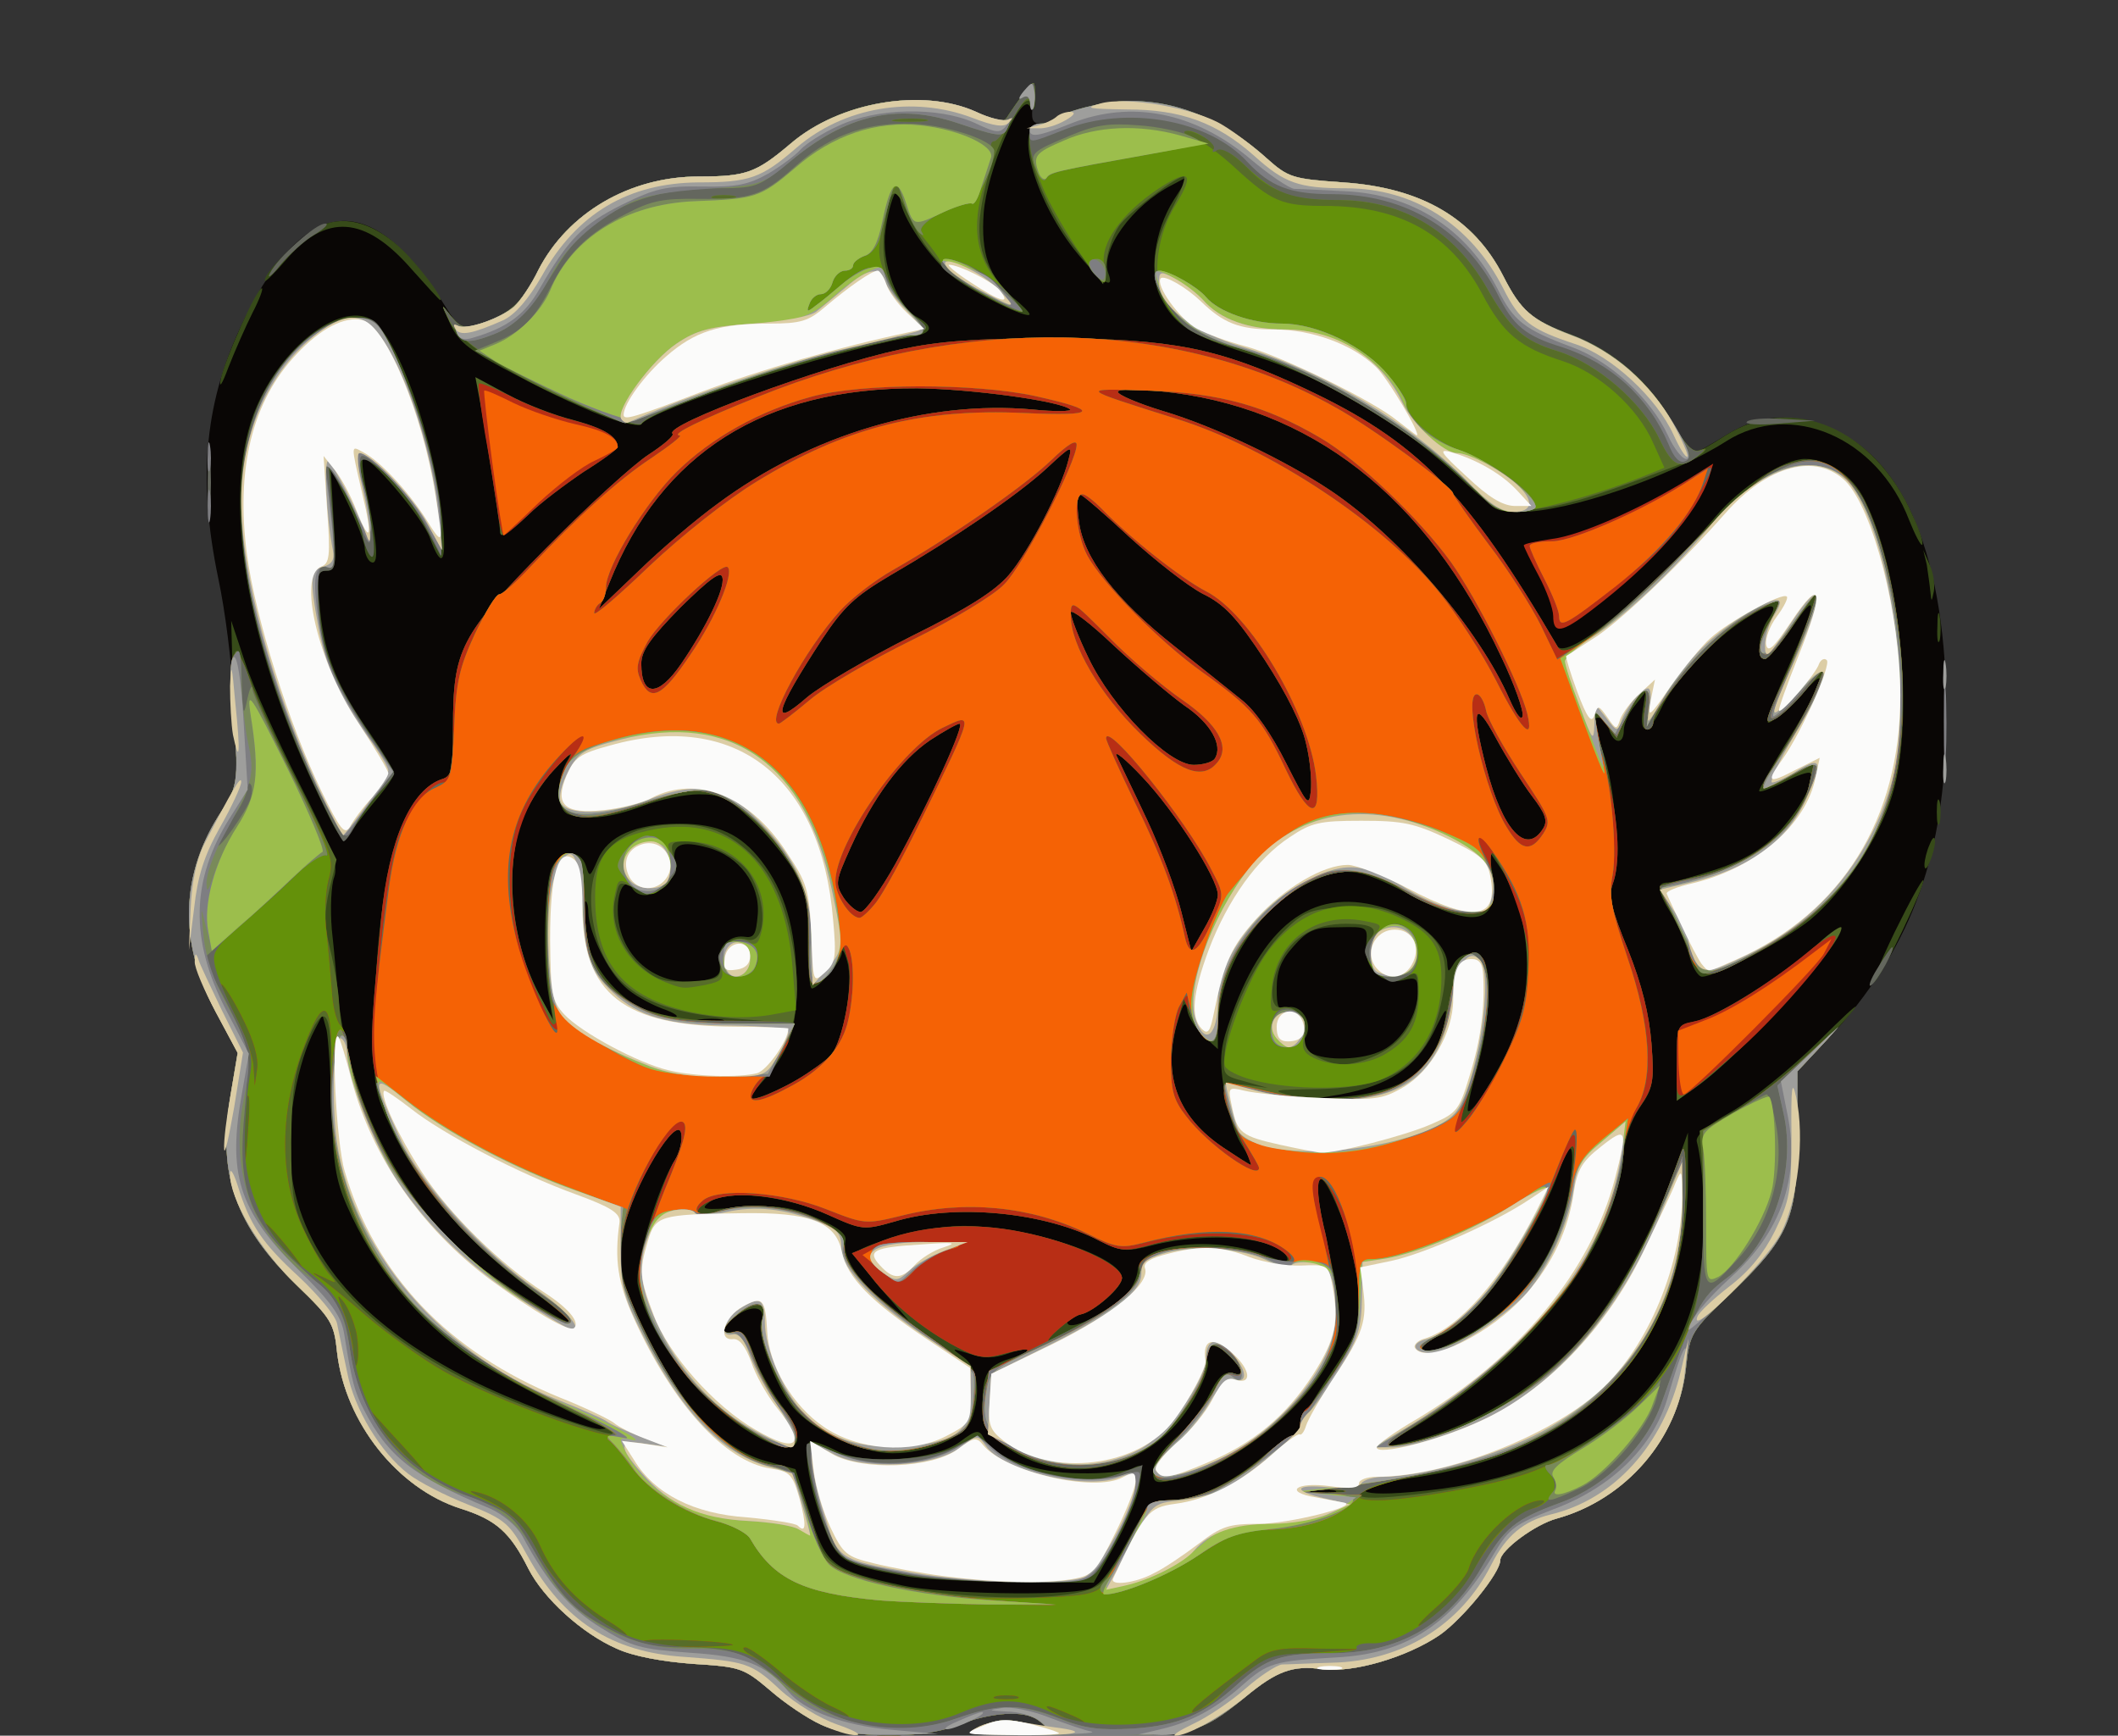 <!DOCTYPE svg PUBLIC "-//W3C//DTD SVG 20010904//EN" "http://www.w3.org/TR/2001/REC-SVG-20010904/DTD/svg10.dtd">
<svg version="1.0" xmlns="http://www.w3.org/2000/svg" width="360px" height="295px" viewBox="0 0 3600 2950" preserveAspectRatio="xMidYMid meet">
<rect x="0" y="0" width="3600" height="2950" fill="#333333" stroke="none"/>
<g id="layer101" fill="#090605" stroke="none">
<path d="M1395 2931 c-22 -10 -61 -36 -86 -58 -45 -38 -50 -40 -131 -45 -53 -4 -102 -13 -130 -26 -59 -26 -124 -85 -150 -136 -31 -62 -55 -83 -115 -102 -107 -34 -196 -146 -210 -265 -5 -50 -10 -58 -68 -114 -104 -101 -135 -187 -114 -318 l13 -78 -37 -69 c-64 -118 -61 -235 10 -342 17 -24 26 -51 25 -71 -1 -18 -4 -75 -6 -127 -2 -52 -13 -141 -25 -197 -36 -173 -23 -304 45 -442 104 -211 214 -220 336 -28 16 26 31 47 32 47 2 0 18 -5 37 -11 46 -16 67 -36 94 -90 50 -97 155 -159 273 -159 80 0 97 -6 156 -56 84 -72 224 -95 316 -53 42 19 46 19 55 3 6 -9 18 -26 28 -38 18 -21 18 -21 13 17 -4 31 -2 37 14 37 10 0 21 -4 24 -8 3 -5 30 -15 61 -22 102 -25 207 7 298 89 37 33 44 35 130 41 133 9 222 61 272 159 30 59 48 75 116 100 71 27 132 80 171 147 16 30 33 54 37 54 4 0 28 -14 54 -30 62 -39 122 -40 195 -4 125 62 190 255 179 534 -9 211 -70 360 -211 508 l-41 43 0 112 c0 138 -14 171 -115 267 -65 62 -68 67 -74 123 -13 122 -102 225 -220 258 -37 10 -96 54 -96 71 0 21 -63 99 -103 127 -56 38 -148 65 -200 58 -49 -7 -77 3 -130 47 -80 65 -87 66 -294 65 -176 -1 -186 -2 -154 -16 27 -11 44 -12 75 -4 38 9 39 9 21 -5 -24 -18 -81 -14 -140 9 -57 23 -179 22 -230 -2z"/>
</g>
<g id="layer102" fill="#374b19" stroke="none">
<path d="M1395 2931 c-22 -10 -61 -36 -86 -58 -45 -38 -50 -40 -131 -45 -53 -4 -102 -13 -130 -26 -59 -26 -124 -85 -150 -136 -31 -62 -55 -83 -115 -102 -107 -34 -196 -146 -210 -265 -5 -50 -10 -58 -68 -114 -104 -101 -135 -187 -114 -318 l13 -78 -37 -69 c-64 -118 -61 -235 10 -342 17 -24 26 -51 25 -71 -1 -18 -3 -81 -6 -142 l-3 -110 24 72 c13 40 55 132 92 205 57 112 66 138 59 159 -5 13 -7 53 -4 89 4 36 8 83 10 105 17 187 112 369 247 472 57 42 149 98 149 90 0 -3 -31 -28 -69 -56 -102 -76 -183 -168 -228 -257 -36 -74 -38 -82 -37 -173 2 -260 43 -413 116 -437 16 -5 18 -16 18 -88 0 -132 12 -156 158 -304 70 -71 148 -142 174 -159 26 -17 45 -33 41 -36 -14 -15 253 -114 387 -143 65 -14 127 -19 260 -19 202 1 280 16 427 85 192 90 274 174 430 438 16 27 159 -90 269 -220 43 -51 116 -98 152 -98 39 0 81 28 101 69 62 121 86 378 47 503 -22 73 -83 165 -140 212 -44 35 -159 96 -183 96 -7 0 -17 -17 -22 -37 -6 -21 -20 -53 -31 -71 -24 -39 -25 -52 -5 -52 8 0 44 -10 81 -22 46 -15 77 -33 104 -60 37 -39 68 -93 57 -104 -3 -3 -23 4 -46 16 -23 11 -41 18 -41 14 0 -3 20 -38 44 -78 25 -39 49 -83 55 -98 9 -24 4 -21 -34 19 -25 25 -47 44 -50 41 -3 -3 13 -46 35 -95 49 -112 51 -134 5 -65 -20 28 -40 52 -45 52 -15 0 -12 -43 6 -68 21 -31 1 -28 -50 7 -53 37 -112 101 -133 146 -21 44 -37 45 -31 3 l5 -32 -18 23 c-11 13 -19 32 -19 42 0 25 -17 24 -25 -1 -6 -20 -25 -28 -25 -11 0 5 7 27 15 50 20 57 30 182 17 219 -9 25 -5 43 25 116 24 60 36 110 40 159 5 65 3 76 -19 108 -16 23 -27 56 -31 93 -15 152 -158 333 -352 451 -54 32 -56 35 -25 29 110 -21 228 -90 307 -179 58 -64 122 -180 158 -283 l24 -67 0 70 c2 285 -170 475 -470 517 -104 15 -105 33 -1 24 286 -23 461 -160 493 -384 9 -59 5 -168 -7 -212 -2 -10 17 -27 58 -50 34 -19 101 -73 148 -119 83 -83 86 -79 5 7 l-40 43 0 112 c0 138 -14 171 -115 267 -65 62 -68 67 -74 123 -13 122 -102 225 -220 258 -37 10 -96 54 -96 71 0 21 -63 99 -103 127 -56 38 -148 65 -200 58 -49 -7 -77 3 -130 47 -80 65 -87 66 -294 65 -176 -1 -186 -2 -154 -16 27 -11 44 -12 75 -4 38 9 39 9 21 -5 -24 -18 -81 -14 -140 9 -57 23 -179 22 -230 -2z m455 -230 c18 -5 37 -28 65 -79 37 -68 42 -72 74 -72 43 0 105 -29 158 -75 23 -19 46 -35 52 -35 6 0 11 -7 11 -15 0 -8 23 -48 50 -88 45 -67 50 -79 50 -130 0 -34 -9 -82 -24 -123 -43 -116 -61 -104 -32 21 28 123 29 159 6 206 -46 89 -172 186 -267 205 -30 6 -33 4 -33 -16 0 -14 15 -36 38 -56 21 -17 47 -51 57 -73 15 -30 25 -40 38 -37 24 6 21 -6 -7 -33 -24 -23 -44 -15 -33 13 3 7 -8 37 -24 65 -69 121 -220 155 -326 75 -27 -21 -33 -32 -33 -64 0 -55 7 -68 47 -81 19 -6 33 -13 30 -15 -2 -2 -18 1 -35 7 -23 8 -41 8 -64 0 -32 -10 -32 -10 -10 6 24 17 30 62 13 106 -12 30 -75 57 -134 57 -53 0 -135 -38 -169 -78 -29 -35 -63 -125 -54 -147 8 -23 -13 -28 -39 -11 -29 19 -33 36 -7 29 14 -3 21 5 33 39 7 23 29 62 47 86 55 72 23 96 -59 43 -88 -57 -168 -164 -185 -248 -6 -30 34 -166 63 -211 8 -13 13 -33 11 -45 -6 -38 -83 90 -97 161 -13 66 -7 92 47 198 57 113 124 180 200 199 l44 12 25 77 c27 87 38 95 158 121 63 14 272 18 315 6z m418 -168 c-10 -2 -28 -2 -40 0 -13 2 -5 4 17 4 22 1 32 -1 23 -4z m-1248 -110 c-38 -14 -178 -88 -217 -114 -93 -64 -168 -156 -213 -259 -20 -45 -24 -75 -26 -165 -2 -60 -6 -121 -9 -135 l-7 -25 -13 25 c-29 55 -47 154 -42 224 13 151 114 273 307 371 66 34 199 84 220 84 13 -1 13 -1 0 -6z m1455 -144 c107 -50 180 -152 194 -269 8 -68 1 -77 -18 -22 -42 118 -146 262 -206 283 -19 7 -32 16 -29 21 7 11 8 11 59 -13z m-558 -81 c8 -10 16 -28 17 -40 2 -46 137 -59 224 -22 23 9 32 10 30 2 -12 -35 -134 -46 -231 -21 -43 11 -52 10 -87 -8 -94 -49 -247 -64 -349 -33 -53 15 -55 15 -114 -12 -73 -32 -172 -43 -201 -21 -17 13 -12 14 55 9 62 -4 83 -1 127 18 37 16 52 28 49 39 -6 26 20 67 65 102 l43 34 -47 -54 c-26 -30 -45 -58 -42 -62 7 -12 95 -37 154 -44 98 -11 291 44 297 86 2 16 -48 59 -75 64 -9 2 -18 4 -20 4 -2 1 0 6 3 11 7 12 76 -23 102 -52z m193 -253 c-12 -19 -25 -62 -30 -96 -8 -53 -6 -70 14 -125 58 -160 143 -218 262 -180 54 17 104 62 104 94 1 15 2 15 11 0 13 -22 45 -23 53 -2 12 30 6 110 -13 179 -11 38 -18 71 -16 73 7 7 53 -65 74 -117 43 -101 36 -215 -18 -295 l-20 -29 6 41 c11 83 -29 92 -142 32 -87 -46 -111 -48 -172 -19 -86 42 -153 150 -153 248 l0 34 -24 -22 c-14 -13 -27 -33 -28 -45 -3 -16 -7 -11 -16 19 -27 91 -2 163 78 216 24 16 45 29 47 29 3 0 -5 -16 -17 -35z m-755 -110 c22 -13 47 -31 57 -41 22 -25 39 -124 28 -160 -4 -16 -9 -23 -9 -15 -1 15 -40 61 -51 61 -4 0 -7 -35 -7 -79 1 -67 -3 -84 -25 -123 -15 -24 -47 -63 -72 -86 -39 -36 -52 -42 -88 -42 -24 0 -67 9 -96 20 -53 20 -97 25 -126 14 -21 -8 -21 -62 0 -94 8 -14 -2 -6 -24 18 -22 23 -47 64 -56 89 -29 86 -16 209 33 298 l21 40 -7 -40 c-11 -63 -8 -198 6 -222 15 -29 48 -30 57 -1 6 20 7 19 20 -11 17 -40 64 -61 139 -61 66 0 104 18 139 63 40 52 58 114 60 202 1 86 -12 123 -63 179 l-26 28 25 -7 c14 -4 43 -17 65 -30z m1022 8 c40 -19 68 -56 78 -103 6 -32 4 -31 -19 16 -30 59 -76 89 -157 104 l-54 9 59 -5 c33 -2 74 -12 93 -21z m-27 -58 c34 -17 60 -62 60 -100 0 -22 -3 -25 -25 -19 -36 9 -67 -20 -63 -60 3 -31 3 -31 -46 -30 -42 0 -53 5 -77 32 -22 24 -29 43 -29 72 0 32 3 38 16 33 24 -9 46 24 34 48 -8 13 -6 20 7 28 26 15 90 13 123 -4z m-1122 -52 c-10 -2 -28 -2 -40 0 -13 2 -5 4 17 4 22 1 32 -1 23 -4z m-103 -19 c-21 -8 -50 -24 -63 -37 -29 -26 -61 -92 -62 -126 0 -13 -3 -22 -6 -18 -4 3 -3 27 0 52 11 72 87 145 151 144 12 0 3 -7 -20 -15z m81 -50 c15 -4 20 -11 17 -25 -7 -25 15 -50 41 -47 18 3 21 -3 24 -38 4 -51 -32 -99 -84 -113 -46 -13 -62 -6 -57 23 8 39 -53 77 -72 46 -12 -19 -25 1 -25 36 0 84 74 140 156 118z m864 -143 c0 -28 -73 -142 -128 -200 -29 -31 -49 -47 -44 -36 5 11 29 60 52 109 23 49 49 119 58 156 l17 67 22 -39 c13 -22 23 -48 23 -57z m-548 -53 c59 -107 119 -238 109 -238 -4 0 -27 13 -50 28 -50 34 -97 98 -135 182 -26 58 -27 62 -12 86 9 13 22 24 29 24 7 0 34 -37 59 -82z m1101 -60 c8 -13 4 -25 -19 -55 -16 -21 -43 -65 -61 -98 -37 -69 -43 -52 -17 49 28 107 68 151 97 104z m-403 -144 c-7 -33 -33 -85 -70 -142 -48 -73 -69 -95 -106 -113 -25 -13 -80 -56 -124 -96 -43 -40 -81 -73 -85 -73 -4 0 -5 21 -1 47 8 62 63 133 163 212 43 34 94 75 114 91 22 17 51 59 75 107 36 71 39 75 42 48 2 -17 -1 -53 -8 -81z m-155 25 c14 -22 -7 -60 -52 -90 -25 -18 -79 -64 -120 -102 -40 -38 -73 -63 -73 -56 0 8 13 42 30 77 40 84 136 182 179 182 16 0 33 -5 36 -11z m487 -172 c-128 -274 -325 -427 -580 -452 -40 -4 -72 -4 -72 1 0 5 35 20 78 33 87 26 206 83 284 135 119 80 253 237 304 355 11 25 20 37 22 28 2 -9 -14 -54 -36 -100z m-1004 -35 c97 -48 143 -77 167 -105 34 -40 89 -146 101 -195 7 -26 6 -26 -37 14 -50 46 -159 120 -266 182 -59 35 -79 53 -116 109 -81 124 -88 153 -25 98 24 -20 103 -66 176 -103z m-390 46 c43 -63 74 -127 70 -146 -2 -13 -21 1 -71 50 -51 52 -67 74 -67 96 0 57 29 57 68 0z m62 -272 c159 -118 357 -176 535 -160 39 4 67 3 64 0 -14 -14 -167 -35 -260 -36 -260 -1 -435 110 -523 330 l-18 45 69 -66 c37 -36 97 -87 133 -113z"/>
<path d="M1540 2679 c-109 -20 -117 -25 -140 -86 -27 -71 -37 -143 -21 -143 7 0 26 7 43 16 48 25 167 16 209 -15 28 -21 33 -22 41 -7 19 34 89 60 163 60 39 1 79 -3 89 -8 18 -9 19 -6 13 28 -3 20 -22 66 -42 102 l-36 64 -137 -1 c-75 -1 -157 -5 -182 -10z"/>
<path d="M3220 1585 c25 -51 47 -91 49 -89 5 5 -70 163 -83 173 -6 5 9 -32 34 -84z"/>
<path d="M3271 1470 c0 -8 4 -24 9 -35 5 -13 9 -14 9 -5 0 8 -4 24 -9 35 -5 13 -9 14 -9 5z"/>
<path d="M536 1340 c-118 -249 -158 -493 -105 -636 39 -104 136 -186 194 -164 47 18 115 205 128 353 6 65 -3 74 -22 22 -12 -35 -105 -144 -114 -135 -3 3 1 34 9 70 16 78 18 113 4 105 -5 -3 -10 -14 -10 -23 0 -9 -13 -44 -29 -77 l-29 -60 5 88 c5 79 4 87 -12 87 -16 0 -17 7 -11 67 8 79 30 131 86 211 22 32 40 62 40 66 0 5 -12 23 -27 41 -16 19 -36 44 -45 57 -16 23 -17 23 -62 -72z"/>
<path d="M3292 1380 c0 -19 2 -27 5 -17 2 9 2 25 0 35 -3 9 -5 1 -5 -18z"/>
<path d="M3293 1065 c0 -22 2 -30 4 -17 2 12 2 30 0 40 -3 9 -5 -1 -4 -23z"/>
<path d="M3281 1005 c-1 -11 -4 -31 -6 -45 l-6 -25 11 25 c6 13 9 33 7 45 -4 19 -4 19 -6 0z"/>
<path d="M3245 884 c-54 -141 -201 -204 -311 -134 -96 61 -268 120 -349 120 -35 0 -48 -7 -91 -46 -117 -110 -228 -176 -373 -223 -99 -32 -124 -48 -148 -95 -21 -40 -11 -114 22 -166 l26 -41 -28 15 c-69 35 -124 112 -109 151 12 32 -16 12 -59 -42 -69 -89 -102 -213 -56 -213 11 0 22 -4 25 -8 3 -5 30 -15 61 -22 102 -25 207 7 298 89 37 33 44 35 130 41 133 9 222 61 272 159 30 59 48 75 116 100 71 27 132 80 171 147 16 30 33 54 37 54 4 0 28 -13 54 -30 113 -72 253 -12 318 136 12 25 19 48 16 50 -2 2 -12 -17 -22 -42z"/>
<path d="M1033 710 c-29 -10 -97 -41 -151 -70 -83 -43 -102 -58 -116 -88 -16 -36 -16 -36 1 -14 17 20 22 21 53 11 47 -16 68 -35 95 -90 50 -97 155 -159 273 -159 80 0 97 -6 156 -56 84 -72 224 -95 316 -53 42 19 46 19 55 3 6 -9 18 -26 27 -38 17 -21 17 -21 18 9 0 22 -3 26 -10 15 -15 -24 -73 112 -78 182 -5 68 9 109 49 143 16 13 29 26 29 29 0 10 -91 -34 -127 -61 -42 -32 -93 -107 -93 -137 0 -36 -18 3 -25 55 -8 55 20 130 54 148 31 17 26 28 -16 35 -137 25 -436 122 -453 147 -3 4 -29 -1 -57 -11z"/>
<path d="M375 645 c7 -34 61 -155 70 -155 3 0 -4 19 -16 42 -12 24 -30 65 -41 93 -10 27 -16 37 -13 20z"/>
<path d="M700 458 c-80 -92 -146 -96 -215 -15 -19 22 -35 38 -35 34 0 -18 75 -87 105 -97 44 -14 94 6 141 57 31 34 59 74 52 73 -2 -1 -23 -24 -48 -52z"/>
</g>
<g id="layer103" fill="#576d29" stroke="none">
<path d="M1395 2931 c-22 -10 -61 -36 -86 -58 -45 -38 -50 -40 -131 -45 -53 -4 -102 -13 -130 -26 -59 -26 -124 -85 -150 -136 -31 -62 -55 -83 -115 -102 -107 -34 -196 -146 -210 -265 -5 -50 -10 -58 -68 -114 -104 -101 -135 -187 -114 -318 l13 -78 -37 -69 c-64 -118 -61 -235 10 -342 28 -42 30 -63 18 -165 -4 -33 -4 -74 0 -90 7 -27 8 -25 30 32 12 34 50 116 85 183 l62 123 -12 50 c-9 39 -9 60 1 102 7 28 14 68 15 87 8 150 91 321 208 426 59 54 174 129 183 120 2 -2 -29 -29 -69 -59 -132 -100 -215 -207 -249 -320 -22 -71 -22 -87 -1 -307 13 -134 51 -219 104 -236 16 -5 18 -16 18 -88 0 -132 12 -156 158 -304 70 -71 148 -142 174 -159 26 -17 45 -33 41 -36 -14 -15 253 -114 387 -143 65 -14 127 -19 260 -19 202 1 280 16 427 85 192 90 276 175 431 440 14 23 79 -27 223 -171 99 -101 134 -130 168 -140 38 -11 47 -10 77 6 20 11 42 34 54 59 64 134 85 381 41 505 -39 113 -110 196 -216 255 -98 55 -102 55 -125 -1 -11 -26 -27 -61 -36 -76 -9 -16 -14 -30 -12 -31 1 -1 28 -8 59 -15 100 -21 181 -88 195 -161 l7 -32 -39 21 c-21 12 -42 21 -46 21 -4 0 10 -28 32 -62 21 -35 46 -81 55 -103 l16 -40 -32 38 c-17 21 -40 42 -50 48 -17 9 -18 7 -9 -16 6 -15 15 -35 21 -46 14 -27 60 -149 55 -149 -2 0 -20 25 -40 55 -20 30 -41 55 -46 55 -16 0 -11 -33 10 -67 11 -18 16 -33 12 -33 -4 0 -32 15 -62 34 -52 33 -150 146 -150 174 0 6 -5 12 -10 12 -7 0 -8 -13 -4 -36 9 -47 -11 -38 -33 14 l-15 36 -20 -25 -20 -24 5 25 c3 14 12 57 21 95 18 79 20 143 7 178 -7 19 -2 43 26 111 24 60 36 110 40 159 5 66 3 75 -21 110 -14 21 -26 51 -26 67 0 49 -37 148 -79 214 -54 82 -156 180 -256 246 -77 50 -78 51 -40 45 190 -34 356 -189 440 -410 15 -38 30 -79 34 -90 5 -11 7 20 6 70 -8 266 -154 423 -444 480 -117 23 -150 47 -54 39 309 -27 483 -150 524 -370 7 -35 9 -98 5 -155 l-7 -97 58 -32 c32 -18 90 -63 128 -99 40 -38 51 -45 25 -18 l-45 48 0 112 c0 138 -14 171 -115 267 -65 62 -68 67 -74 123 -13 122 -102 225 -220 258 -37 10 -96 54 -96 71 0 21 -63 99 -103 127 -56 38 -148 65 -200 58 -49 -7 -77 3 -130 47 -80 65 -87 66 -294 65 -176 -1 -186 -2 -154 -16 27 -11 44 -12 75 -4 38 9 39 9 21 -5 -24 -18 -81 -14 -140 9 -57 23 -179 22 -230 -2z m471 -236 c12 -7 36 -43 55 -79 32 -62 36 -66 69 -66 46 -1 108 -30 158 -74 21 -20 45 -36 51 -36 6 0 11 -9 11 -19 0 -11 5 -23 11 -27 6 -3 29 -34 50 -67 34 -52 39 -68 39 -118 0 -57 -36 -179 -59 -202 -14 -14 -14 22 -1 78 6 22 14 71 20 109 9 62 8 72 -12 114 -44 89 -163 183 -261 206 -48 11 -46 -19 6 -72 24 -26 52 -62 62 -80 10 -22 21 -32 31 -28 21 8 17 -8 -9 -32 -26 -25 -37 -20 -37 15 0 33 -55 114 -95 140 -77 51 -162 51 -240 2 -40 -25 -45 -33 -45 -64 0 -48 13 -70 50 -85 41 -17 33 -22 -14 -9 -32 9 -44 7 -79 -11 -57 -30 -110 -73 -147 -121 l-32 -39 39 -16 c72 -31 163 -38 250 -20 85 17 167 54 170 77 2 15 -48 59 -70 63 -14 2 -65 46 -54 46 16 0 115 -61 136 -84 13 -14 21 -32 18 -40 -13 -34 141 -50 210 -21 35 15 56 13 37 -4 -35 -32 -137 -39 -222 -17 -50 14 -57 13 -93 -5 -93 -49 -246 -64 -348 -33 -53 15 -55 15 -113 -11 -71 -32 -155 -43 -198 -25 -36 15 -30 33 6 20 45 -18 127 -12 174 13 36 18 44 27 45 51 1 33 59 91 158 158 32 22 61 46 64 54 3 9 2 34 -3 57 -9 40 -12 43 -66 61 -73 23 -128 16 -192 -25 -38 -23 -53 -42 -77 -94 -19 -40 -28 -72 -24 -85 11 -34 -4 -42 -36 -20 -32 24 -38 41 -11 34 13 -4 21 7 35 46 10 28 31 66 48 84 18 21 27 40 23 50 -9 22 -21 20 -79 -13 -85 -49 -152 -133 -184 -232 -10 -31 -8 -47 15 -120 14 -46 32 -94 41 -107 8 -13 13 -33 11 -45 -6 -37 -82 89 -98 162 -12 56 -11 64 11 118 29 74 82 164 121 209 33 38 95 74 126 74 26 0 35 14 57 87 22 75 33 86 108 108 122 35 335 41 383 10z m417 -162 c-13 -2 -35 -2 -50 0 -16 2 -5 4 22 4 28 0 40 -2 28 -4z m-1319 -138 c-121 -57 -198 -110 -267 -184 -98 -106 -139 -222 -135 -383 3 -114 -11 -131 -43 -51 -19 47 -23 77 -24 163 0 94 3 111 27 161 63 128 213 237 426 309 119 40 124 36 16 -15z m1542 -130 c73 -42 144 -137 157 -210 22 -119 16 -139 -17 -57 -53 128 -133 239 -195 269 -22 11 -38 23 -34 27 9 9 40 -2 89 -29z m-401 -337 c-36 -77 -34 -90 13 -84 l37 5 -39 -11 c-38 -10 -38 -11 -34 -52 7 -62 54 -158 99 -202 35 -35 45 -38 101 -42 51 -3 72 1 108 20 61 31 76 64 61 136 -22 110 -79 151 -213 153 -76 1 -79 2 -43 11 54 13 148 4 186 -19 48 -27 68 -61 82 -137 14 -74 38 -105 58 -76 15 22 3 146 -20 214 -12 33 -20 61 -18 63 7 6 64 -83 87 -137 35 -80 34 -184 -2 -262 -15 -32 -29 -58 -32 -58 -3 0 -3 20 0 44 6 37 3 46 -14 55 -25 13 -96 -6 -142 -39 -74 -53 -160 -32 -242 59 -46 51 -68 107 -68 171 0 40 -19 36 -42 -9 l-16 -33 -11 38 c-26 92 0 162 79 215 24 16 44 29 46 29 2 0 -8 -24 -21 -52z m-750 -93 c22 -13 47 -31 57 -41 21 -24 39 -123 30 -159 l-8 -27 -11 25 c-7 14 -20 30 -30 36 -17 9 -19 4 -18 -67 0 -61 -5 -86 -23 -120 -32 -60 -94 -119 -139 -132 -33 -10 -48 -8 -112 14 -82 28 -121 32 -139 14 -17 -17 -15 -54 4 -86 11 -18 3 -13 -24 16 -22 23 -47 64 -56 89 -29 86 -16 210 33 298 l22 40 -6 -37 c-10 -61 -7 -191 4 -221 11 -28 34 -36 47 -15 4 6 8 44 8 82 2 137 67 189 241 192 l100 2 -90 -7 c-147 -12 -212 -54 -234 -150 -22 -99 15 -163 104 -177 64 -9 110 2 152 39 45 39 69 91 83 180 13 84 0 142 -47 204 -32 41 -32 44 -11 38 13 -4 41 -17 63 -30z m979 -39 c47 -19 76 -61 76 -108 0 -36 -2 -38 -20 -28 -38 20 -87 -32 -61 -64 15 -18 3 -26 -41 -26 -53 0 -92 22 -112 65 -19 40 -18 82 3 77 22 -5 42 20 39 47 -2 19 4 29 22 38 32 16 53 16 94 -1z m-1109 -159 c1 -31 18 -47 45 -40 33 9 35 -64 3 -114 -17 -26 -72 -53 -108 -53 -24 0 -26 3 -20 28 8 41 -25 70 -61 54 -33 -15 -31 -16 -38 14 -10 37 10 89 46 119 26 22 39 25 82 23 48 -3 51 -4 51 -31z m845 -116 c0 -28 -73 -142 -128 -200 -29 -31 -49 -47 -44 -36 5 11 29 60 52 109 23 49 49 119 58 156 l17 67 22 -39 c13 -22 23 -48 23 -57z m-548 -53 c59 -107 119 -238 109 -238 -4 0 -27 13 -50 28 -50 34 -97 98 -135 182 -26 58 -27 62 -12 86 9 13 22 24 29 24 7 0 34 -37 59 -82z m1101 -60 c8 -13 4 -25 -19 -55 -16 -21 -43 -65 -61 -98 -37 -69 -43 -52 -17 49 28 107 68 151 97 104z m-403 -144 c-7 -33 -33 -85 -70 -142 -48 -73 -69 -95 -106 -113 -25 -13 -80 -56 -124 -96 -43 -40 -81 -73 -85 -73 -4 0 -5 21 -1 47 8 62 63 133 163 212 43 34 94 75 114 91 22 17 51 59 75 107 36 71 39 75 42 48 2 -17 -1 -53 -8 -81z m-155 25 c14 -22 -7 -60 -52 -90 -25 -18 -79 -64 -120 -102 -40 -38 -73 -63 -73 -56 0 8 13 42 30 77 40 84 136 182 179 182 16 0 33 -5 36 -11z m487 -172 c-128 -274 -325 -427 -580 -452 -40 -4 -72 -4 -72 1 0 5 35 20 78 33 87 26 206 83 284 135 119 80 253 237 304 355 11 25 20 37 22 28 2 -9 -14 -54 -36 -100z m-1004 -35 c97 -48 143 -77 167 -105 34 -40 89 -146 101 -195 7 -26 6 -26 -37 14 -50 46 -159 120 -266 182 -59 35 -79 53 -116 109 -81 124 -88 153 -25 98 24 -20 103 -66 176 -103z m-390 46 c43 -63 74 -127 70 -146 -2 -13 -21 1 -71 50 -51 52 -67 74 -67 96 0 57 29 57 68 0z m62 -272 c159 -118 357 -176 535 -160 39 4 67 3 64 0 -14 -14 -167 -35 -260 -36 -260 -1 -435 110 -523 330 l-18 45 69 -66 c37 -36 97 -87 133 -113z"/>
<path d="M2850 1807 c0 -64 0 -65 31 -71 36 -7 151 -79 208 -131 23 -21 41 -33 41 -28 0 30 -170 216 -249 272 l-31 22 0 -64z"/>
<path d="M850 903 c0 -12 -27 -183 -35 -225 l-7 -37 54 29 c29 16 80 36 113 44 51 14 75 28 75 46 0 3 -26 22 -58 42 -31 21 -74 53 -94 73 -37 35 -48 41 -48 28z"/>
<path d="M2520 845 c-91 -99 -298 -223 -425 -256 -65 -16 -98 -40 -120 -85 -21 -45 -16 -88 20 -155 14 -27 21 -49 17 -49 -12 0 -83 53 -106 79 -11 12 -22 40 -25 63 l-6 41 -43 -56 c-72 -92 -107 -217 -63 -217 11 0 22 -4 25 -8 3 -5 30 -15 61 -22 102 -25 207 7 298 89 37 33 44 35 130 41 133 9 222 61 272 159 30 59 48 75 116 100 72 27 132 80 171 148 23 40 35 53 47 48 11 -4 13 -3 6 4 -5 5 -30 17 -55 26 -134 51 -185 66 -237 71 -54 6 -60 4 -83 -21z"/>
<path d="M1003 696 c-120 -48 -220 -111 -239 -149 -15 -32 -15 -32 3 -9 17 20 22 21 53 11 47 -16 68 -35 95 -90 50 -97 155 -159 273 -159 80 0 97 -6 156 -56 84 -72 224 -95 316 -53 42 19 46 19 55 3 6 -9 18 -26 27 -38 17 -21 17 -21 17 9 -1 18 -3 23 -6 12 -8 -30 -58 59 -77 136 -21 85 -14 128 32 179 19 21 31 38 27 38 -4 0 -34 -14 -66 -31 -62 -33 -98 -73 -128 -140 -21 -47 -29 -40 -38 29 -7 63 10 114 48 147 35 29 38 27 -86 54 -134 30 -361 109 -375 132 -3 4 -42 -7 -87 -25z"/>
</g>
<g id="layer104" fill="#b82e15" stroke="none">
<path d="M1395 2931 c-22 -10 -61 -36 -86 -58 -45 -38 -50 -40 -131 -45 -53 -4 -102 -13 -130 -26 -59 -26 -124 -85 -150 -136 -31 -62 -55 -83 -115 -102 -107 -34 -196 -146 -210 -265 -5 -50 -10 -58 -68 -114 -104 -101 -135 -187 -114 -318 l13 -78 -37 -69 c-64 -118 -61 -235 10 -342 28 -42 30 -57 18 -174 -10 -98 5 -124 29 -49 9 30 46 111 81 179 60 118 63 127 53 163 -5 20 -7 60 -3 88 3 27 7 72 9 98 1 26 8 53 14 59 7 7 12 22 12 34 0 42 49 166 91 230 23 36 69 90 103 120 59 54 174 129 183 120 2 -2 -29 -29 -69 -59 -132 -100 -215 -207 -249 -320 -22 -71 -22 -87 -1 -307 13 -134 51 -219 104 -236 16 -5 18 -16 18 -88 0 -132 12 -156 158 -304 70 -71 148 -142 174 -159 26 -17 45 -33 41 -36 -14 -15 253 -114 387 -143 65 -14 127 -19 260 -19 202 1 280 16 427 85 192 90 276 175 431 440 14 23 79 -27 223 -171 99 -101 134 -130 168 -140 38 -11 47 -10 77 6 20 11 42 34 54 59 64 134 85 381 41 505 -39 113 -110 196 -216 255 -98 55 -102 55 -125 -1 -11 -26 -27 -61 -36 -76 -9 -16 -14 -30 -12 -31 1 -1 28 -8 59 -15 100 -21 181 -88 195 -161 l7 -32 -39 21 c-21 12 -42 21 -46 21 -4 0 10 -28 32 -62 21 -35 46 -81 55 -103 l16 -40 -32 38 c-17 21 -40 42 -50 48 -17 9 -18 7 -9 -16 6 -15 15 -35 21 -46 14 -27 60 -149 55 -149 -2 0 -20 25 -40 55 -20 30 -41 55 -46 55 -16 0 -11 -33 10 -67 11 -18 16 -33 12 -33 -4 0 -32 15 -62 34 -52 33 -150 146 -150 174 0 6 -5 12 -10 12 -7 0 -8 -13 -4 -36 9 -47 -11 -38 -33 14 l-15 36 -20 -25 -20 -24 6 30 c3 17 13 59 21 95 17 75 19 138 6 173 -7 19 -2 43 26 111 24 60 36 110 40 159 5 66 3 75 -21 110 -14 21 -26 51 -26 67 0 49 -37 148 -79 214 -54 82 -156 180 -256 246 -77 50 -78 51 -40 45 190 -34 356 -189 440 -410 15 -38 30 -79 34 -90 5 -11 7 20 6 70 -8 266 -154 423 -444 480 -103 21 -147 45 -79 45 51 0 197 -26 252 -45 127 -44 232 -140 278 -252 20 -51 23 -76 23 -195 l0 -136 55 -33 c30 -18 87 -62 125 -98 43 -40 52 -47 25 -18 l-45 48 0 112 c0 138 -14 171 -115 267 -65 62 -68 67 -74 123 -13 122 -102 225 -220 258 -37 10 -96 54 -96 71 0 21 -63 99 -103 127 -56 38 -148 65 -200 58 -49 -7 -77 3 -130 47 -80 65 -87 66 -294 65 -176 -1 -186 -2 -154 -16 27 -11 44 -12 75 -4 38 9 39 9 21 -5 -24 -18 -81 -14 -140 9 -57 23 -179 22 -230 -2z m426 -16 c-18 -8 -36 -15 -40 -15 -13 1 45 29 59 29 8 0 0 -6 -19 -14z m-406 -14 c-22 -10 -62 -37 -88 -59 -27 -23 -54 -42 -60 -42 -7 0 -3 6 8 12 11 6 36 25 55 43 38 36 87 64 110 64 8 0 -3 -8 -25 -18z m662 -24 c69 -60 74 -62 157 -68 l81 -6 -76 -1 c-65 -2 -81 1 -107 21 -81 60 -114 87 -104 87 7 0 29 -15 49 -33z m-349 6 c-10 -2 -26 -2 -35 0 -10 3 -2 5 17 5 19 0 27 -2 18 -5z m-483 -88 c-22 -7 -169 -12 -150 -4 11 4 52 8 90 8 39 -1 66 -2 60 -4z m-216 -43 c-53 -34 -88 -73 -112 -127 -18 -41 -63 -79 -107 -89 -16 -4 -12 0 10 10 48 22 68 42 95 94 29 57 118 140 149 140 6 0 -10 -13 -35 -28z m1433 -25 c14 -13 36 -43 47 -65 25 -49 55 -79 96 -98 17 -7 24 -13 17 -14 -40 -1 -110 64 -126 117 -4 12 -28 41 -54 64 -26 23 -38 37 -27 31 11 -5 32 -21 47 -35z m-587 -33 c8 -11 29 -47 47 -81 31 -59 35 -63 68 -63 46 -1 108 -30 158 -74 21 -20 45 -36 51 -36 6 0 11 -9 11 -19 0 -11 5 -23 11 -27 6 -3 29 -34 50 -67 34 -52 39 -68 39 -118 0 -57 -36 -179 -59 -202 -14 -14 -14 22 -1 78 6 22 14 71 20 109 9 62 8 72 -12 114 -44 89 -163 183 -261 206 -48 11 -46 -19 6 -72 24 -26 52 -62 62 -80 10 -22 21 -32 31 -28 21 8 17 -8 -9 -32 -26 -25 -37 -20 -37 15 0 33 -55 114 -95 140 -77 51 -162 51 -240 2 -40 -25 -45 -33 -45 -64 0 -48 13 -70 50 -85 41 -17 33 -22 -14 -9 -32 9 -44 7 -79 -11 -57 -30 -110 -73 -147 -121 l-32 -39 39 -16 c72 -31 163 -38 250 -20 85 17 167 54 170 77 2 15 -48 59 -70 63 -14 2 -65 46 -54 46 16 0 115 -61 136 -84 13 -14 21 -32 18 -40 -13 -34 141 -50 210 -21 35 15 56 13 37 -4 -35 -32 -137 -39 -222 -17 -50 14 -57 13 -93 -5 -93 -49 -246 -64 -348 -33 -53 15 -55 15 -113 -11 -71 -32 -155 -43 -198 -25 -36 15 -30 33 6 20 45 -18 127 -12 174 13 36 18 44 27 45 51 1 33 59 91 158 158 32 22 61 46 64 54 3 9 2 34 -3 57 -9 40 -12 43 -66 61 -73 23 -128 16 -192 -25 -38 -23 -53 -42 -77 -94 -19 -40 -28 -72 -24 -85 11 -34 -4 -42 -36 -20 -32 24 -38 41 -11 34 13 -4 21 7 35 46 10 28 31 66 48 84 18 21 27 40 23 50 -9 22 -21 20 -79 -13 -85 -49 -152 -133 -184 -232 -10 -31 -8 -47 15 -120 14 -46 32 -94 41 -107 8 -13 13 -33 11 -45 -6 -37 -82 89 -98 162 -12 56 -11 64 11 118 29 74 82 164 121 209 34 38 95 74 127 74 25 0 30 8 61 100 l25 75 60 18 c89 27 168 36 288 33 91 -3 110 -7 122 -22z m408 -161 c-13 -2 -35 -2 -50 0 -16 2 -5 4 22 4 28 0 40 -2 28 -4z m-1598 -75 c-27 -29 -50 -55 -52 -57 -2 -2 -3 -1 -3 3 0 8 90 106 98 106 2 0 -17 -24 -43 -52z m360 -27 c-6 -5 -39 -21 -75 -37 -111 -48 -182 -95 -251 -163 -112 -112 -161 -239 -156 -409 3 -126 -12 -137 -49 -36 -39 107 -39 215 0 300 15 32 35 67 44 78 16 18 16 19 -8 7 -21 -10 -22 -9 -6 1 10 7 46 36 79 65 33 28 89 69 125 90 95 56 336 141 297 104z m-439 -165 c-4 -18 -13 -41 -21 -52 -13 -17 -13 -14 0 18 8 21 16 52 16 70 1 19 3 25 6 15 3 -11 2 -34 -1 -51z m1900 -1 c73 -42 144 -137 157 -210 22 -119 16 -139 -17 -57 -53 128 -133 239 -195 269 -22 11 -38 23 -34 27 9 9 40 -2 89 -29z m-2017 -145 c-18 -22 -34 -40 -37 -40 -5 0 12 24 42 58 33 37 29 25 -5 -18z m-67 -205 c3 -40 2 -61 -3 -50 -7 19 -13 132 -5 124 2 -2 6 -35 8 -74z m1683 13 c-32 -69 -33 -92 -2 -84 123 32 227 31 284 -4 45 -27 62 -58 76 -136 14 -72 38 -103 58 -74 15 22 3 146 -20 214 -12 33 -19 61 -17 63 2 2 22 -23 43 -56 50 -74 78 -171 70 -242 -6 -47 -49 -159 -61 -159 -3 0 -3 20 0 44 6 37 3 46 -14 55 -25 13 -96 -6 -142 -39 -74 -53 -160 -32 -242 59 -46 51 -68 107 -68 171 0 40 -19 36 -42 -9 l-16 -33 -11 38 c-26 92 0 162 79 215 24 16 44 29 46 29 2 0 -8 -24 -21 -52z m-750 -93 c22 -13 47 -31 57 -41 21 -24 39 -123 30 -159 l-8 -27 -11 25 c-7 14 -20 30 -30 36 -17 9 -19 4 -18 -67 0 -61 -5 -86 -23 -120 -32 -60 -94 -119 -139 -132 -33 -10 -48 -8 -112 14 -82 28 -121 32 -139 14 -17 -17 -15 -54 4 -86 11 -18 3 -13 -24 16 -86 91 -95 237 -26 387 23 49 23 50 29 43 3 -3 1 -18 -5 -33 -14 -36 -14 -192 -1 -228 11 -28 34 -36 47 -15 4 6 8 44 8 82 1 90 26 134 94 168 40 20 62 23 155 23 85 0 106 3 102 13 -3 8 -5 17 -5 22 0 5 -16 29 -36 55 -32 43 -33 46 -12 40 13 -4 41 -17 63 -30z m-941 -101 c-15 -31 -32 -58 -37 -61 -4 -3 6 21 22 52 17 32 32 72 32 89 l2 31 4 -28 c3 -18 -6 -49 -23 -83z m1656 -213 c0 -28 -73 -142 -128 -200 -29 -31 -49 -47 -44 -36 5 11 29 60 52 109 23 49 49 119 58 156 l17 67 22 -39 c13 -22 23 -48 23 -57z m-548 -53 c59 -107 119 -238 109 -238 -4 0 -27 13 -50 28 -50 34 -97 98 -135 182 -26 58 -27 62 -12 86 9 13 22 24 29 24 7 0 34 -37 59 -82z m1101 -60 c8 -13 4 -25 -19 -55 -16 -21 -43 -65 -61 -98 -37 -69 -43 -52 -17 49 28 107 68 151 97 104z m-403 -144 c-7 -33 -33 -85 -70 -142 -48 -73 -69 -95 -106 -113 -25 -13 -80 -56 -124 -96 -43 -40 -81 -73 -85 -73 -4 0 -5 21 -1 47 8 62 63 133 163 212 43 34 94 75 114 91 22 17 51 59 75 107 36 71 39 75 42 48 2 -17 -1 -53 -8 -81z m-155 25 c14 -22 -7 -60 -52 -90 -25 -18 -79 -64 -120 -102 -40 -38 -73 -63 -73 -56 0 8 13 42 30 77 40 84 136 182 179 182 16 0 33 -5 36 -11z m487 -172 c-128 -274 -325 -427 -580 -452 -40 -4 -72 -4 -72 1 0 5 35 20 78 33 87 26 206 83 284 135 119 80 253 237 304 355 11 25 20 37 22 28 2 -9 -14 -54 -36 -100z m-1004 -35 c97 -48 143 -77 167 -105 34 -40 89 -146 101 -195 7 -26 6 -26 -37 14 -50 46 -159 120 -266 182 -59 35 -79 53 -116 109 -81 124 -88 153 -25 98 24 -20 103 -66 176 -103z m-390 46 c43 -63 74 -127 70 -146 -2 -13 -21 1 -71 50 -51 52 -67 74 -67 96 0 57 29 57 68 0z m62 -272 c159 -118 357 -176 535 -160 39 4 67 3 64 0 -14 -14 -167 -35 -260 -36 -260 -1 -435 110 -523 330 l-18 45 69 -66 c37 -36 97 -87 133 -113z"/>
<path d="M2850 1807 c0 -64 0 -65 30 -71 36 -7 125 -62 193 -118 27 -23 47 -33 47 -25 0 20 -108 145 -176 202 -103 88 -94 86 -94 12z"/>
<path d="M2640 1047 c0 -12 -11 -43 -25 -69 -14 -26 -25 -49 -25 -51 0 -3 22 -7 48 -11 48 -6 148 -50 231 -101 l43 -27 -7 23 c-19 60 -94 146 -201 227 -50 38 -64 40 -64 9z"/>
<path d="M845 863 c-4 -27 -13 -84 -21 -128 -7 -43 -12 -81 -10 -83 2 -2 27 8 55 22 28 15 76 33 108 41 49 13 73 27 73 45 0 3 -26 22 -58 42 -31 21 -74 53 -94 73 -20 19 -39 35 -42 35 -2 0 -8 -21 -11 -47z"/>
</g>
<g id="layer105" fill="#64910a" stroke="none">
<path d="M1395 2931 c-22 -10 -61 -36 -86 -58 -45 -38 -50 -40 -131 -45 -53 -4 -102 -13 -130 -26 -59 -26 -124 -85 -150 -136 -31 -62 -55 -83 -115 -102 -107 -34 -196 -146 -210 -265 -5 -50 -10 -58 -68 -114 -104 -101 -135 -187 -114 -318 l13 -78 -37 -69 c-64 -118 -61 -235 10 -342 28 -42 30 -57 18 -174 -10 -98 5 -124 29 -49 9 30 46 111 81 179 60 118 63 127 53 163 -5 20 -7 60 -3 88 3 27 7 72 9 98 1 26 8 53 14 59 7 7 12 22 12 34 0 42 49 166 91 230 23 36 69 90 103 120 59 54 174 129 183 120 3 -2 -22 -24 -54 -47 -87 -65 -141 -117 -190 -187 -59 -81 -81 -143 -84 -228 -4 -90 17 -286 36 -350 15 -51 56 -104 80 -104 9 0 14 -28 17 -92 3 -78 9 -104 35 -161 18 -37 36 -67 42 -67 5 0 29 -21 53 -47 79 -84 147 -146 206 -185 31 -21 53 -38 47 -38 -16 -1 37 -27 132 -65 349 -141 711 -135 982 17 61 33 201 136 201 147 0 3 27 42 60 86 34 44 73 106 89 138 l27 57 50 -32 c27 -18 106 -89 175 -159 100 -101 134 -130 168 -140 38 -11 47 -10 77 6 20 11 42 34 54 59 64 134 85 381 41 505 -39 113 -110 196 -216 255 -98 55 -102 55 -125 -1 -11 -26 -27 -61 -36 -76 -9 -16 -14 -30 -12 -31 1 -1 28 -8 59 -15 100 -21 181 -88 195 -161 l7 -32 -39 21 c-21 12 -42 21 -46 21 -4 0 10 -28 32 -62 21 -35 46 -81 55 -103 l16 -40 -32 38 c-17 21 -40 42 -50 48 -17 9 -18 7 -9 -16 6 -15 15 -35 21 -46 14 -27 60 -149 55 -149 -2 0 -20 25 -40 55 -20 30 -41 55 -46 55 -16 0 -11 -33 10 -67 11 -18 16 -33 12 -33 -4 0 -32 15 -62 34 -52 33 -150 146 -150 174 0 6 -5 12 -10 12 -7 0 -8 -13 -4 -36 9 -47 -11 -38 -33 14 l-15 36 -19 -25 c-14 -19 -19 -20 -19 -7 0 9 4 28 10 42 16 44 29 179 21 223 -7 35 -2 59 25 140 41 119 46 210 14 258 -11 17 -20 44 -20 62 0 141 -142 336 -335 463 -77 50 -78 51 -40 45 190 -34 356 -189 440 -410 15 -38 30 -79 34 -90 5 -11 7 20 6 70 -8 266 -154 423 -444 480 -103 21 -147 45 -79 45 51 0 197 -26 252 -45 127 -44 232 -140 278 -252 20 -51 23 -76 23 -195 l0 -136 55 -33 c30 -18 87 -62 125 -98 43 -40 52 -47 25 -18 l-45 48 0 112 c0 138 -14 171 -115 267 -65 62 -68 67 -74 123 -13 122 -102 225 -220 258 -37 10 -96 54 -96 71 0 21 -63 99 -103 127 -56 38 -148 65 -200 58 -49 -7 -77 3 -130 47 -80 65 -87 66 -294 65 -176 -1 -186 -2 -154 -16 27 -11 44 -12 75 -4 38 9 39 9 21 -5 -24 -18 -81 -14 -140 9 -57 23 -179 22 -230 -2z m426 -16 c-18 -8 -36 -15 -40 -15 -13 1 45 29 59 29 8 0 0 -6 -19 -14z m-406 -14 c-22 -10 -62 -37 -88 -59 -27 -23 -54 -42 -60 -42 -7 0 -3 6 8 12 11 6 36 25 55 43 38 36 87 64 110 64 8 0 -3 -8 -25 -18z m662 -24 c69 -60 74 -62 157 -68 l81 -6 -76 -1 c-65 -2 -81 1 -107 21 -81 60 -114 87 -104 87 7 0 29 -15 49 -33z m-349 6 c-10 -2 -26 -2 -35 0 -10 3 -2 5 17 5 19 0 27 -2 18 -5z m-483 -88 c-22 -7 -169 -12 -150 -4 11 4 52 8 90 8 39 -1 66 -2 60 -4z m-216 -43 c-53 -34 -88 -73 -112 -127 -18 -41 -63 -79 -107 -89 -16 -4 -12 0 10 10 48 22 68 42 95 94 29 57 118 140 149 140 6 0 -10 -13 -35 -28z m1433 -25 c14 -13 36 -43 47 -65 25 -49 55 -79 96 -98 17 -7 24 -13 17 -14 -40 -1 -110 64 -126 117 -4 12 -28 41 -54 64 -26 23 -38 37 -27 31 11 -5 32 -21 47 -35z m-587 -33 c8 -11 29 -47 47 -81 31 -59 35 -63 68 -63 46 -1 108 -30 158 -74 21 -20 45 -36 51 -36 6 0 11 -7 11 -15 0 -8 16 -36 35 -61 61 -79 67 -99 63 -183 -3 -51 -12 -94 -27 -128 -22 -50 -51 -71 -51 -37 0 20 19 104 30 129 5 11 11 42 14 69 5 39 1 58 -16 94 -44 89 -163 183 -261 206 -48 11 -46 -19 6 -72 24 -26 52 -62 62 -80 10 -22 21 -32 31 -28 21 8 17 -8 -9 -32 -26 -25 -37 -20 -37 15 0 33 -55 114 -95 140 -77 51 -162 51 -240 2 -41 -26 -45 -32 -45 -67 0 -47 12 -63 70 -92 123 -61 147 -75 173 -99 16 -15 26 -33 24 -43 -10 -37 138 -53 210 -23 49 21 67 3 22 -21 -42 -22 -132 -24 -211 -5 -55 14 -58 13 -112 -13 -94 -46 -206 -57 -313 -30 -62 15 -63 15 -129 -11 -73 -29 -182 -37 -209 -15 -22 18 -8 31 21 20 45 -18 127 -12 174 13 36 18 44 27 45 51 1 33 59 91 158 158 32 22 61 46 64 54 3 9 2 34 -3 57 -9 40 -12 43 -66 61 -73 23 -128 16 -192 -25 -38 -23 -53 -42 -77 -94 -19 -40 -28 -72 -24 -85 11 -34 -4 -42 -36 -20 -32 24 -38 41 -11 34 13 -4 21 7 35 46 10 28 31 66 48 84 28 33 31 66 5 66 -25 0 -114 -60 -155 -105 -51 -56 -96 -147 -94 -195 0 -19 20 -81 43 -138 31 -74 40 -106 32 -114 -18 -18 -85 97 -101 175 -13 64 -12 70 10 125 29 73 82 163 121 208 34 38 95 74 127 74 25 0 30 8 61 100 l25 75 60 18 c89 27 168 36 288 33 91 -3 110 -7 122 -22z m408 -161 c-13 -2 -35 -2 -50 0 -16 2 -5 4 22 4 28 0 40 -2 28 -4z m-1598 -75 c-27 -29 -50 -55 -52 -57 -2 -2 -3 -1 -3 3 0 8 90 106 98 106 2 0 -17 -24 -43 -52z m360 -27 c-6 -5 -39 -21 -75 -37 -111 -48 -182 -95 -251 -163 -112 -112 -161 -239 -156 -409 3 -126 -12 -137 -49 -36 -39 107 -39 215 0 300 15 32 35 67 44 78 16 18 16 19 -8 7 -21 -10 -22 -9 -6 1 10 7 46 36 79 65 33 28 89 69 125 90 95 56 336 141 297 104z m-439 -165 c-4 -18 -13 -41 -21 -52 -13 -17 -13 -14 0 18 8 21 16 52 16 70 1 19 3 25 6 15 3 -11 2 -34 -1 -51z m1900 -1 c88 -51 147 -142 165 -254 14 -95 7 -109 -20 -36 -52 142 -132 258 -200 292 -22 11 -38 23 -34 27 9 9 40 -2 89 -29z m-2017 -145 c-18 -22 -34 -40 -37 -40 -5 0 12 24 42 58 33 37 29 25 -5 -18z m-67 -205 c3 -40 2 -61 -3 -50 -7 19 -13 132 -5 124 2 -2 6 -35 8 -74z m1718 70 c0 -3 -11 -22 -25 -43 -13 -20 -28 -53 -31 -71 -7 -32 -6 -34 17 -28 125 33 229 32 286 -3 45 -27 62 -58 76 -136 20 -106 67 -116 67 -14 0 51 -22 146 -47 197 -25 53 -9 48 30 -9 85 -123 110 -262 65 -357 -25 -53 -58 -104 -64 -98 -3 2 2 17 11 33 21 40 19 81 -4 93 -24 13 -96 -7 -141 -39 -74 -53 -160 -32 -242 59 -46 51 -68 107 -68 170 0 17 -4 31 -9 31 -15 0 -41 -42 -41 -65 -1 -18 -2 -18 -15 5 -8 14 -14 52 -15 89 0 54 4 70 26 98 37 49 124 110 124 88z m-801 -136 c55 -28 89 -65 101 -108 11 -41 13 -101 4 -126 -6 -14 -9 -11 -20 13 -7 17 -21 35 -31 40 -17 10 -19 5 -18 -66 0 -61 -5 -86 -23 -120 -32 -60 -94 -119 -139 -132 -33 -10 -48 -8 -112 14 -82 28 -121 32 -139 14 -19 -19 -14 -59 14 -95 14 -18 21 -33 16 -33 -17 0 -84 82 -105 129 -37 82 -24 222 30 330 29 56 42 55 23 -3 -14 -42 -15 -193 -1 -229 11 -28 34 -36 47 -15 4 6 8 44 8 82 1 90 26 134 94 168 40 20 62 23 154 23 60 0 108 2 108 4 0 14 -43 91 -51 91 -4 0 -13 9 -19 20 -14 27 7 27 59 -1z m-925 -115 c-15 -31 -32 -58 -37 -61 -4 -3 6 21 22 52 17 32 32 72 32 89 l2 31 4 -28 c3 -18 -6 -49 -23 -83z m1647 -170 c20 -43 20 -44 -2 -86 -42 -83 -179 -254 -179 -223 0 4 22 53 49 109 46 93 70 159 85 229 8 36 23 27 47 -29z m-572 -30 c12 -15 47 -79 78 -143 90 -184 89 -180 35 -154 -69 33 -182 196 -182 261 0 24 25 62 41 62 4 0 17 -12 28 -26z m1134 -117 c14 -22 12 -27 -38 -102 -29 -44 -56 -92 -59 -107 -3 -15 -10 -28 -16 -28 -24 0 14 167 51 226 24 40 41 43 62 11z m-386 -98 c-13 -109 -112 -276 -187 -314 -44 -23 -131 -92 -178 -141 -13 -13 -27 -24 -32 -24 -17 0 -11 68 8 104 26 48 123 147 195 198 84 60 102 80 142 165 40 84 61 89 52 12z m-168 -23 c23 -27 1 -65 -60 -107 -32 -22 -88 -69 -124 -106 -64 -64 -65 -65 -65 -36 0 49 50 134 118 200 67 65 106 80 131 49z m527 -83 c-12 -49 -85 -195 -130 -258 -53 -73 -158 -174 -222 -211 -92 -54 -170 -76 -289 -80 -123 -4 -123 -5 45 48 158 49 355 180 448 297 29 36 72 103 95 148 42 83 65 107 53 56z m-1220 -23 c27 -23 105 -68 174 -102 71 -35 139 -76 157 -95 33 -33 123 -208 123 -237 0 -10 -15 -1 -42 25 -45 44 -174 133 -269 187 -32 18 -72 49 -91 70 -60 66 -128 192 -104 192 2 0 26 -18 52 -40z m-202 -78 c42 -61 74 -137 63 -148 -9 -10 -114 88 -136 126 -19 35 -21 46 -12 66 17 38 36 29 85 -44z m113 -294 c149 -91 278 -124 454 -116 125 6 131 -4 18 -29 -103 -22 -294 -22 -379 1 -89 24 -171 70 -230 128 -53 52 -120 162 -120 196 0 11 -4 24 -10 27 -5 3 -10 11 -10 17 0 6 42 -30 94 -80 55 -52 132 -113 183 -144z"/>
<path d="M2131 1836 c-25 -6 -46 -17 -49 -24 -8 -25 39 -150 74 -196 56 -73 130 -94 212 -61 63 27 82 52 82 107 0 83 -37 145 -103 173 -43 18 -152 18 -216 1z m226 -46 c44 -27 58 -58 54 -123 -1 -15 -5 -16 -21 -7 -43 23 -88 -34 -55 -70 16 -18 15 -19 -18 -25 -79 -15 -146 33 -155 111 -4 43 -3 46 15 40 26 -8 47 17 39 47 -4 18 0 27 17 35 35 17 89 14 124 -8z"/>
<path d="M1157 1716 c-97 -26 -140 -78 -145 -174 -4 -88 18 -117 103 -133 131 -24 219 65 232 235 l6 73 -33 6 c-48 10 -109 7 -163 -7z m42 -42 c28 -6 32 -10 27 -30 -8 -31 19 -58 44 -44 16 8 19 5 25 -19 17 -80 -43 -151 -129 -151 -34 0 -35 1 -24 25 10 22 9 29 -10 48 -22 21 -24 21 -52 5 -29 -16 -29 -16 -35 13 -14 61 22 123 85 148 31 12 31 12 69 5z"/>
<path d="M2519 844 c-91 -98 -298 -222 -424 -255 -64 -16 -99 -40 -118 -81 -19 -42 -10 -110 22 -161 32 -53 23 -61 -29 -27 -63 42 -101 94 -93 131 3 16 3 29 0 29 -12 0 -83 -109 -104 -160 -29 -70 -30 -110 -4 -110 11 0 22 -4 25 -8 3 -5 30 -15 61 -22 102 -25 207 7 298 89 37 33 44 35 130 41 133 9 222 61 272 159 30 59 48 75 116 100 72 27 132 80 171 148 22 39 35 53 47 49 11 -4 10 -2 -3 9 -31 24 -43 18 -66 -30 -30 -62 -105 -127 -172 -148 -59 -18 -81 -38 -121 -108 -55 -97 -142 -148 -250 -149 -77 0 -121 -15 -157 -55 -26 -28 -98 -70 -107 -62 -2 3 6 8 18 12 12 4 43 27 68 50 63 58 80 65 153 65 128 0 213 48 267 149 36 68 63 91 138 115 61 20 127 79 153 139 l19 42 -22 9 c-85 35 -197 66 -241 66 -12 0 -33 -12 -47 -26z"/>
<path d="M1010 697 c-134 -56 -228 -114 -245 -150 -16 -32 -16 -32 2 -9 17 20 22 21 53 11 47 -16 68 -35 95 -90 50 -97 155 -159 273 -159 80 0 97 -6 156 -56 84 -72 224 -95 316 -53 42 19 46 19 55 3 6 -9 18 -26 27 -38 17 -21 17 -21 17 9 -1 19 -3 23 -6 11 -4 -15 -10 -11 -30 23 -13 22 -29 41 -34 41 -6 0 -8 4 -4 10 3 5 -2 32 -11 60 -25 77 -15 133 32 181 21 21 34 39 30 39 -19 0 -129 -65 -134 -79 -3 -9 -18 -30 -33 -48 -15 -17 -30 -46 -34 -64 -9 -40 -20 -25 -35 46 -9 44 -8 56 10 92 11 23 31 51 46 62 31 24 33 23 -91 50 -133 29 -361 109 -375 131 -3 5 -39 -6 -80 -23z m238 -364 c-10 -2 -26 -2 -35 0 -10 3 -2 5 17 5 19 0 27 -2 18 -5z m325 -130 c-13 -2 -35 -2 -50 0 -16 2 -5 4 22 4 28 0 40 -2 28 -4z"/>
</g>
<g id="layer106" fill="#64675e" stroke="none">
<path d="M1395 2931 c-22 -10 -61 -36 -86 -58 -45 -38 -50 -40 -131 -45 -53 -4 -102 -13 -130 -26 -59 -26 -124 -85 -150 -136 -31 -62 -55 -83 -115 -102 -107 -34 -196 -146 -210 -265 -5 -50 -10 -58 -68 -114 -104 -101 -135 -187 -114 -318 l13 -78 -37 -69 c-64 -118 -61 -235 10 -342 28 -42 30 -57 18 -174 -10 -98 5 -124 29 -49 9 30 46 111 81 179 35 69 58 123 50 120 -7 -3 -31 12 -52 33 -21 22 -59 56 -85 76 -26 21 -50 47 -53 58 -5 13 6 46 30 95 33 66 36 80 29 117 -4 23 -8 72 -8 108 -1 85 38 167 104 217 55 42 69 66 81 144 19 114 79 189 189 234 79 31 95 45 126 105 29 59 102 123 161 143 26 9 75 16 110 16 70 0 104 13 143 55 65 70 209 97 303 56 61 -26 100 -26 157 1 77 36 242 19 282 -29 7 -9 31 -29 52 -45 34 -25 48 -28 113 -28 42 0 72 -4 69 -9 -3 -5 9 -9 27 -8 51 1 137 -61 171 -123 31 -56 71 -98 101 -106 33 -8 48 -40 29 -59 -8 -8 -10 -15 -4 -15 25 0 145 -87 180 -131 69 -87 85 -144 85 -301 l0 -136 55 -33 c30 -18 87 -62 125 -98 43 -40 52 -47 25 -18 l-45 48 0 112 c0 138 -14 171 -115 267 -65 62 -68 67 -74 123 -13 122 -102 225 -220 258 -37 10 -96 54 -96 71 0 21 -63 99 -103 127 -56 38 -148 65 -200 58 -49 -7 -77 3 -130 47 -80 65 -87 66 -294 65 -176 -1 -186 -2 -154 -16 27 -11 44 -12 75 -4 38 9 39 9 21 -5 -24 -18 -81 -14 -140 9 -57 23 -179 22 -230 -2z"/>
<path d="M1495 2720 c-130 -12 -180 -36 -220 -105 -6 -10 -31 -23 -56 -29 -60 -16 -114 -50 -147 -94 -15 -21 -31 -40 -36 -43 -4 -4 -2 -9 5 -12 8 -3 -2 -12 -26 -22 -84 -36 -182 -88 -227 -121 -151 -111 -234 -281 -225 -462 2 -46 8 -77 15 -80 7 -2 12 7 12 21 0 45 47 167 91 233 23 36 69 90 103 120 59 54 174 129 183 120 3 -2 -22 -24 -54 -47 -87 -65 -141 -117 -190 -187 -59 -81 -81 -143 -84 -228 -4 -90 17 -286 36 -350 15 -51 56 -104 80 -104 9 0 14 -28 17 -92 3 -78 9 -104 35 -160 18 -38 36 -68 42 -68 5 0 29 -21 53 -47 79 -84 147 -146 206 -185 31 -21 53 -38 47 -38 -16 -1 37 -27 132 -65 349 -141 711 -135 982 17 61 33 201 136 201 147 0 3 27 42 60 86 34 44 73 106 89 138 l27 57 50 -32 c27 -18 106 -89 175 -159 100 -101 134 -130 168 -140 38 -11 47 -10 77 6 20 11 42 34 54 59 64 134 85 381 41 505 -39 113 -110 196 -216 255 -98 55 -102 55 -125 -1 -11 -26 -27 -61 -36 -76 -9 -16 -14 -30 -12 -31 1 -1 28 -8 59 -15 100 -21 181 -88 195 -161 l7 -32 -39 21 c-21 12 -42 21 -46 21 -4 0 10 -28 32 -63 21 -34 46 -80 55 -102 l16 -40 -32 38 c-17 21 -40 42 -50 48 -17 9 -18 7 -9 -16 6 -15 15 -35 21 -46 14 -27 60 -149 55 -149 -2 0 -20 25 -40 55 -20 30 -41 55 -46 55 -16 0 -11 -33 10 -67 11 -18 16 -33 12 -33 -4 0 -32 15 -62 34 -52 33 -150 146 -150 174 0 6 -5 12 -10 12 -7 0 -8 -13 -4 -36 9 -47 -11 -38 -33 14 l-15 36 -19 -25 c-14 -19 -19 -20 -19 -7 0 9 4 28 10 42 16 44 29 179 21 223 -7 35 -2 59 25 140 41 119 46 210 14 258 -11 17 -20 44 -20 62 0 141 -142 336 -335 463 -77 50 -78 51 -40 45 190 -34 356 -189 440 -410 15 -38 30 -79 34 -90 5 -11 7 20 6 70 -8 265 -161 429 -446 481 -77 14 -99 22 -120 45 -29 31 -84 49 -150 49 -38 0 -58 8 -113 44 -58 38 -151 74 -162 63 -3 -2 11 -30 31 -62 19 -32 37 -67 41 -77 4 -13 15 -18 42 -18 48 -1 110 -29 160 -74 21 -20 45 -36 51 -36 6 0 11 -7 11 -15 0 -8 16 -36 35 -61 61 -79 67 -99 63 -183 -3 -51 -12 -94 -27 -128 -22 -50 -51 -71 -51 -37 0 20 19 104 30 129 5 11 11 42 14 69 5 39 1 58 -16 94 -44 89 -163 183 -261 206 -48 11 -46 -19 6 -72 24 -26 52 -62 62 -80 10 -22 21 -32 31 -28 21 8 17 -8 -9 -32 -26 -25 -37 -20 -37 15 0 33 -55 114 -95 140 -77 51 -162 51 -240 2 -41 -26 -45 -32 -45 -67 0 -47 12 -63 70 -92 123 -61 147 -75 173 -99 16 -15 26 -33 24 -43 -10 -37 138 -53 210 -23 49 21 67 3 22 -21 -42 -22 -132 -24 -211 -5 -55 14 -58 13 -112 -13 -94 -46 -206 -57 -313 -30 -62 15 -63 15 -129 -11 -73 -29 -182 -37 -209 -15 -22 18 -8 31 21 20 45 -18 127 -12 174 13 36 18 44 27 45 51 1 33 59 91 158 158 32 22 61 46 64 54 3 9 2 34 -3 57 -9 40 -12 43 -66 61 -73 23 -128 16 -192 -25 -38 -23 -53 -42 -77 -94 -19 -40 -28 -72 -24 -85 11 -34 -4 -42 -36 -20 -32 24 -38 41 -11 34 13 -4 21 7 35 46 10 28 31 66 48 84 28 33 31 66 5 66 -25 0 -114 -60 -155 -105 -51 -56 -96 -147 -94 -195 0 -19 20 -81 43 -138 31 -74 40 -106 32 -114 -18 -18 -85 97 -101 175 -13 64 -12 70 10 125 29 73 82 163 121 208 34 38 95 74 127 74 25 0 30 8 61 100 l25 75 78 22 c44 13 131 27 195 32 l117 9 -115 -1 c-63 -1 -146 -4 -185 -7z m788 -187 c-13 -2 -35 -2 -50 0 -16 2 -5 4 22 4 28 0 40 -2 28 -4z m223 -268 c88 -51 147 -142 165 -254 14 -95 7 -109 -20 -36 -52 142 -132 258 -200 292 -22 11 -38 23 -34 27 9 9 40 -2 89 -29z m-366 -280 c0 -3 -11 -22 -25 -43 -13 -20 -28 -53 -31 -71 -7 -32 -6 -34 17 -28 125 33 229 32 286 -3 45 -27 62 -58 76 -136 20 -106 67 -116 67 -14 0 51 -22 146 -47 197 -25 53 -9 48 30 -9 85 -123 110 -262 65 -357 -25 -53 -58 -104 -64 -98 -3 2 2 17 11 33 21 40 19 81 -4 93 -24 13 -96 -7 -141 -39 -74 -53 -160 -32 -242 59 -46 51 -68 107 -68 170 0 17 -4 31 -9 31 -15 0 -41 -42 -41 -65 -1 -18 -2 -18 -15 5 -8 14 -14 52 -15 89 0 54 4 70 26 98 37 49 124 110 124 88z m-801 -136 c55 -28 89 -65 101 -108 11 -41 13 -101 4 -126 -6 -14 -9 -11 -20 13 -7 17 -21 35 -31 40 -17 10 -19 5 -18 -66 0 -61 -5 -86 -23 -120 -32 -60 -94 -119 -139 -132 -33 -10 -48 -8 -112 14 -82 28 -121 32 -139 14 -19 -19 -14 -59 14 -95 14 -18 21 -33 16 -33 -17 0 -84 82 -105 129 -37 82 -24 222 30 330 29 56 42 55 23 -3 -14 -42 -15 -193 -1 -229 11 -28 34 -36 47 -15 4 6 8 44 8 82 1 90 26 134 94 168 40 20 62 23 154 23 60 0 108 2 108 4 0 14 -43 91 -51 91 -4 0 -13 9 -19 20 -14 27 7 27 59 -1z m722 -285 c20 -43 20 -44 -2 -86 -42 -83 -179 -254 -179 -223 0 4 22 53 49 109 46 93 70 159 85 229 8 36 23 27 47 -29z m-572 -30 c12 -15 47 -79 78 -143 90 -184 89 -180 35 -154 -69 33 -182 196 -182 261 0 24 25 62 41 62 4 0 17 -12 28 -26z m1134 -117 c14 -22 12 -27 -38 -102 -29 -44 -56 -92 -59 -107 -3 -15 -10 -28 -16 -28 -24 0 14 167 51 226 24 40 41 43 62 11z m-386 -98 c-13 -109 -112 -276 -187 -314 -44 -23 -131 -92 -178 -141 -13 -13 -27 -24 -32 -24 -17 0 -11 68 8 104 26 48 123 147 195 198 84 60 102 80 142 165 40 84 61 89 52 12z m-168 -23 c23 -27 1 -65 -60 -107 -32 -22 -88 -69 -124 -106 -64 -64 -65 -65 -65 -36 0 49 50 134 118 200 67 65 106 80 131 49z m527 -83 c-12 -49 -85 -195 -130 -258 -53 -73 -158 -174 -222 -211 -92 -54 -170 -76 -289 -80 -123 -4 -123 -5 45 48 158 49 355 180 448 297 29 36 72 103 95 148 42 83 65 107 53 56z m-1220 -23 c27 -23 105 -68 174 -102 71 -35 139 -76 157 -95 33 -33 123 -208 123 -237 0 -10 -15 -1 -42 25 -45 44 -174 133 -269 187 -32 18 -72 49 -91 70 -60 66 -128 192 -104 192 2 0 26 -18 52 -40z m-202 -78 c42 -61 74 -137 63 -148 -9 -10 -114 88 -136 126 -19 35 -21 46 -12 66 17 38 36 29 85 -44z m113 -294 c149 -91 278 -124 454 -116 125 6 131 -4 18 -29 -103 -22 -294 -22 -379 1 -89 24 -171 70 -230 128 -53 52 -120 162 -120 196 0 11 -4 24 -10 27 -5 3 -10 11 -10 17 0 6 42 -30 94 -80 55 -52 132 -113 183 -144z"/>
<path d="M2167 1774 c-13 -13 -7 -52 9 -58 22 -9 46 13 42 38 -3 21 -37 34 -51 20z"/>
<path d="M2340 1650 c-11 -11 -20 -26 -20 -33 0 -18 32 -47 51 -47 40 0 55 71 20 90 -26 13 -28 13 -51 -10z"/>
<path d="M1226 1645 c-8 -22 -8 -21 10 -39 21 -22 56 -3 52 27 -4 28 -52 37 -62 12z"/>
<path d="M1070 1500 c-24 -24 -24 -29 -4 -58 21 -30 54 -25 73 10 14 24 14 28 -3 47 -24 26 -41 26 -66 1z"/>
<path d="M1555 2679 c-113 -18 -132 -28 -149 -73 -21 -55 -41 -145 -34 -152 4 -3 20 2 37 10 46 24 166 21 215 -5 38 -20 39 -20 60 -1 31 29 55 39 118 51 46 8 66 7 99 -4 l41 -15 -6 31 c-7 36 -51 126 -73 152 -14 14 -34 17 -137 16 -67 -1 -143 -5 -171 -10z"/>
<path d="M1496 2159 c-24 -19 -26 -24 -13 -36 10 -10 34 -13 88 -11 63 3 69 5 41 12 -18 5 -42 19 -55 32 -27 29 -28 29 -61 3z"/>
<path d="M3191 1646 c12 -20 23 -36 25 -36 7 0 -25 58 -36 65 -5 3 -1 -10 11 -29z"/>
<path d="M535 1336 c-124 -267 -159 -521 -91 -659 38 -78 106 -137 158 -137 39 0 39 1 73 73 42 88 75 212 75 281 l-1 51 -31 -59 c-30 -54 -92 -116 -104 -103 -3 3 -1 22 4 43 16 65 23 126 13 120 -5 -3 -12 -20 -15 -38 -3 -18 -17 -51 -31 -73 l-26 -40 7 88 c6 79 5 87 -11 87 -16 0 -17 8 -12 69 6 74 25 119 88 213 22 31 39 60 39 63 0 3 -12 18 -26 33 -14 15 -32 39 -40 55 -8 15 -17 27 -20 27 -3 0 -25 -42 -49 -94z"/>
<path d="M2650 1047 c0 -8 -11 -36 -25 -63 -14 -27 -25 -52 -25 -56 0 -5 17 -8 38 -8 39 0 172 -60 240 -108 38 -27 39 -25 11 25 -39 70 -62 95 -143 159 -84 66 -96 73 -96 51z"/>
<path d="M353 820 c0 -47 2 -66 4 -42 2 23 2 61 0 85 -2 23 -4 4 -4 -43z"/>
<path d="M2519 844 c-91 -98 -298 -222 -424 -255 -27 -7 -62 -20 -76 -30 -27 -19 -65 -86 -55 -96 8 -9 63 17 83 39 26 29 79 48 132 48 61 0 139 38 179 86 18 21 32 42 32 47 0 27 45 66 97 85 54 20 123 72 123 93 0 5 -15 9 -33 9 -23 0 -41 -8 -58 -26z"/>
<path d="M2820 745 c-30 -62 -105 -127 -172 -148 -59 -18 -81 -38 -121 -108 -55 -96 -142 -148 -249 -149 -82 0 -112 -11 -160 -57 -22 -22 -41 -32 -49 -28 -7 5 -10 4 -6 -2 6 -10 -41 -38 -50 -29 -2 2 6 8 19 12 17 5 -2 12 -77 26 -165 30 -170 31 -177 42 -8 13 -28 -36 -28 -70 0 -17 6 -24 19 -24 11 0 22 -4 25 -8 3 -5 30 -15 61 -22 102 -25 207 7 298 89 37 33 44 35 130 41 133 9 222 61 272 159 30 59 48 75 116 100 72 27 132 80 171 148 22 39 35 53 47 49 11 -4 10 -2 -3 9 -31 24 -43 18 -66 -30z"/>
<path d="M1010 697 c-134 -56 -228 -114 -245 -150 -16 -32 -16 -32 2 -9 17 20 22 21 53 11 47 -16 68 -35 95 -90 50 -97 155 -159 273 -159 80 0 97 -6 156 -56 84 -72 224 -95 316 -53 42 19 46 19 55 3 6 -9 18 -26 27 -38 17 -21 17 -21 17 9 -1 19 -3 23 -6 11 -4 -15 -10 -11 -30 23 -13 22 -28 41 -33 41 -5 0 -7 6 -5 13 8 21 -22 90 -40 93 -35 5 -85 35 -79 47 5 8 4 9 -4 2 -6 -6 -18 -28 -25 -50 l-14 -40 -11 35 c-5 19 -13 47 -16 62 -3 15 -15 30 -26 33 -11 3 -20 11 -20 16 0 5 -6 9 -14 9 -8 0 -18 9 -21 20 -3 11 -12 20 -20 20 -7 0 -16 7 -19 16 -6 15 -4 15 11 3 10 -7 29 -23 43 -35 14 -12 35 -25 47 -28 19 -6 25 -1 36 27 8 18 27 43 42 55 32 25 34 24 -90 51 -133 29 -361 109 -375 131 -3 5 -39 -6 -80 -23z m238 -364 c-10 -2 -26 -2 -35 0 -10 3 -2 5 17 5 19 0 27 -2 18 -5z m325 -130 c-13 -2 -35 -2 -50 0 -16 2 -5 4 22 4 28 0 40 -2 28 -4z"/>
<path d="M2969 717 c4 -5 32 -7 62 -5 l54 3 -62 5 c-34 3 -58 1 -54 -3z"/>
<path d="M1670 499 c-62 -34 -77 -46 -68 -55 13 -12 75 17 108 51 41 43 32 44 -40 4z"/>
<path d="M459 464 c13 -26 77 -84 94 -84 7 0 -2 9 -19 19 -17 10 -43 34 -58 52 -15 19 -23 24 -17 13z"/>
</g>
<g id="layer107" fill="#f56205" stroke="none">
<path d="M1495 2720 c-130 -12 -180 -36 -220 -105 -6 -10 -31 -23 -56 -29 -60 -16 -114 -50 -147 -94 -15 -21 -31 -40 -37 -44 -6 -4 -1 -8 10 -8 11 0 -30 -25 -92 -55 -227 -108 -341 -234 -379 -417 -15 -70 -11 -218 5 -218 3 0 12 28 18 62 27 141 135 291 279 388 42 27 80 50 85 50 20 0 7 -19 -33 -45 -160 -106 -272 -258 -289 -394 -7 -61 -4 -100 22 -301 12 -92 40 -155 79 -171 27 -13 28 -15 32 -103 3 -76 9 -102 35 -158 18 -38 36 -68 42 -68 5 0 29 -21 53 -47 79 -84 147 -146 206 -185 31 -21 53 -38 47 -38 -16 -1 37 -27 132 -65 349 -141 711 -135 982 17 61 33 201 136 201 147 0 3 27 42 60 86 34 44 73 106 89 138 l28 58 62 -42 c33 -22 107 -90 163 -149 182 -195 262 -195 322 -1 48 151 52 326 11 441 -40 112 -121 200 -237 256 -67 32 -74 33 -85 17 -7 -9 -13 -23 -13 -32 0 -8 -11 -33 -25 -57 -28 -47 -27 -48 29 -59 102 -18 190 -93 210 -177 l6 -27 -42 24 c-59 34 -63 31 -30 -17 67 -98 114 -214 55 -135 -16 20 -38 44 -50 52 -20 14 -18 6 16 -72 65 -147 66 -170 4 -78 -26 40 -39 53 -47 45 -8 -8 -5 -22 11 -50 24 -45 24 -46 -20 -24 -58 30 -105 74 -148 137 -38 57 -41 60 -37 29 6 -43 -11 -37 -35 11 l-19 37 -19 -22 -18 -23 -1 22 c0 12 5 34 10 49 18 45 29 166 21 211 -7 35 -2 59 25 140 40 117 45 207 15 257 -10 17 -22 57 -26 89 -18 153 -168 341 -359 452 -59 35 -47 43 31 20 190 -55 328 -199 414 -430 l19 -50 -4 97 c-3 86 -7 105 -38 170 -54 112 -142 191 -268 239 -50 19 -174 44 -285 59 l-60 7 55 2 55 2 -23 19 c-30 25 -84 40 -143 40 -38 0 -58 8 -113 44 -59 39 -151 74 -163 63 -2 -3 6 -20 19 -39 13 -18 32 -53 42 -76 18 -39 22 -42 58 -42 49 0 116 -32 158 -75 19 -19 40 -35 47 -35 7 0 13 -9 13 -19 0 -11 4 -21 9 -23 5 -1 27 -32 51 -68 41 -65 42 -65 38 -145 -4 -86 -38 -185 -64 -185 -18 0 -17 20 2 95 9 33 19 86 23 118 6 52 4 64 -20 105 -52 91 -144 163 -242 190 -58 16 -60 -9 -4 -66 24 -26 52 -61 61 -79 11 -23 21 -30 32 -26 24 9 14 -27 -13 -44 -25 -17 -25 -16 -37 39 -9 40 -67 110 -111 135 -53 30 -142 31 -201 2 -60 -28 -68 -41 -60 -94 l7 -45 92 -43 c101 -47 167 -98 167 -128 0 -12 10 -23 26 -29 39 -15 139 -12 184 6 45 18 66 11 35 -12 -49 -36 -134 -40 -241 -12 -38 10 -47 9 -97 -16 -95 -46 -207 -57 -314 -30 -62 15 -63 15 -129 -11 -73 -29 -182 -37 -209 -15 -24 20 -8 29 32 18 49 -13 118 -6 167 18 31 15 40 25 41 46 1 35 40 76 137 145 43 30 80 59 83 64 4 5 3 29 0 53 -6 36 -12 46 -40 59 -85 41 -181 26 -247 -38 -40 -39 -80 -130 -72 -163 8 -29 -10 -35 -40 -11 -30 24 -34 39 -8 33 13 -4 20 5 30 38 7 24 28 63 47 86 32 41 37 72 10 72 -24 0 -132 -78 -168 -122 -46 -56 -80 -131 -80 -178 1 -19 20 -81 43 -138 31 -74 40 -106 32 -114 -17 -17 -86 99 -102 172 -15 72 -8 107 48 215 49 94 132 177 195 194 46 13 48 15 63 70 29 101 35 106 121 130 43 11 130 25 193 30 l115 9 -115 -1 c-63 -1 -146 -4 -185 -7z m994 -444 c63 -32 144 -122 165 -182 16 -48 33 -174 23 -174 -3 0 -17 31 -32 69 -50 131 -139 254 -205 281 -16 7 -27 16 -24 21 8 14 21 11 73 -15z m-349 -291 c0 -3 -11 -22 -24 -43 -25 -39 -44 -102 -29 -102 4 1 35 7 68 15 181 44 295 -13 311 -156 8 -69 28 -94 51 -64 20 26 11 122 -17 201 -35 98 -35 103 -6 69 14 -16 43 -64 63 -105 31 -63 38 -88 41 -152 4 -81 -10 -128 -61 -201 -25 -36 -33 -28 -12 13 9 17 15 43 13 58 -3 23 -8 27 -41 30 -29 2 -54 -5 -103 -32 -101 -56 -150 -49 -239 35 -58 55 -85 112 -85 181 0 56 -30 46 -46 -16 l-7 -29 -13 24 c-7 13 -13 53 -14 88 0 54 4 70 26 98 37 49 124 110 124 88z m-801 -136 c55 -28 89 -65 101 -108 11 -41 13 -101 4 -126 -6 -14 -9 -11 -20 13 -7 17 -21 35 -31 40 -17 9 -18 4 -18 -72 0 -76 -2 -84 -37 -137 -41 -64 -91 -106 -135 -115 -20 -4 -58 3 -112 22 -64 21 -88 25 -109 18 -37 -13 -40 -50 -8 -97 34 -49 17 -47 -29 4 -79 88 -99 180 -67 307 21 81 82 207 67 137 -3 -16 -9 -74 -12 -128 -6 -101 6 -157 33 -157 21 0 26 18 28 100 1 92 17 120 87 160 37 21 62 25 155 30 l112 5 -20 43 c-11 23 -24 42 -29 42 -4 0 -13 9 -19 20 -14 27 7 27 59 -1z m722 -285 c20 -43 20 -44 -2 -86 -42 -83 -179 -254 -179 -223 0 4 22 53 49 109 46 93 70 159 85 229 8 36 23 27 47 -29z m-572 -30 c12 -15 47 -79 78 -143 90 -184 89 -180 35 -154 -69 33 -182 196 -182 261 0 24 25 62 41 62 4 0 17 -12 28 -26z m1134 -117 c14 -22 12 -27 -38 -102 -29 -44 -56 -92 -59 -107 -3 -15 -10 -28 -16 -28 -24 0 14 167 51 226 24 40 41 43 62 11z m-386 -98 c-13 -109 -112 -276 -187 -314 -44 -23 -131 -92 -178 -141 -13 -13 -27 -24 -32 -24 -17 0 -11 68 8 104 26 48 123 147 195 198 84 60 102 80 142 165 40 84 61 89 52 12z m-168 -23 c23 -27 1 -65 -60 -107 -32 -22 -88 -69 -124 -106 -64 -64 -65 -65 -65 -36 0 49 50 134 118 200 67 65 106 80 131 49z m527 -83 c-12 -49 -85 -195 -130 -258 -53 -73 -158 -174 -222 -211 -92 -54 -170 -76 -289 -80 -123 -4 -123 -5 45 48 158 49 355 180 448 297 29 36 72 103 95 148 42 83 65 107 53 56z m-1220 -23 c27 -23 105 -68 174 -102 71 -35 139 -76 157 -95 33 -33 123 -208 123 -237 0 -10 -15 -1 -42 25 -45 44 -174 133 -269 187 -32 18 -72 49 -91 70 -60 66 -128 192 -104 192 2 0 26 -18 52 -40z m-202 -78 c42 -61 74 -137 63 -148 -9 -10 -114 88 -136 126 -19 35 -21 46 -12 66 17 38 36 29 85 -44z m113 -294 c149 -91 278 -124 454 -116 125 6 131 -4 18 -29 -103 -22 -294 -22 -379 1 -89 24 -171 70 -230 128 -53 52 -120 162 -120 196 0 11 -4 24 -10 27 -5 3 -10 11 -10 17 0 6 42 -30 94 -80 55 -52 132 -113 183 -144z"/>
<path d="M1494 2156 l-28 -23 22 -12 c13 -7 50 -11 90 -9 59 3 63 5 34 12 -18 5 -42 19 -55 32 -27 29 -30 29 -63 0z"/>
<path d="M2853 1806 l-1 -54 46 -18 c43 -16 111 -58 186 -116 l29 -22 -13 25 c-13 24 -227 239 -238 239 -4 0 -8 -24 -9 -54z"/>
<path d="M2650 1047 c0 -8 -11 -36 -25 -63 -14 -27 -25 -52 -25 -56 0 -5 17 -8 38 -8 37 0 162 -56 236 -105 l29 -19 -8 24 c-16 50 -69 113 -148 176 -85 66 -97 73 -97 51z"/>
<path d="M837 788 c-9 -67 -15 -123 -14 -124 2 -2 24 8 50 21 27 13 74 29 105 36 50 11 72 23 72 39 0 3 -18 13 -39 23 -21 9 -64 42 -96 72 -31 30 -58 55 -59 55 -1 0 -10 -55 -19 -122z"/>
</g>
<g id="layer108" fill="#798a5a" stroke="none">
<path d="M1395 2931 c-22 -10 -61 -36 -86 -58 -45 -38 -50 -40 -131 -45 -53 -4 -102 -13 -130 -26 -59 -26 -124 -85 -150 -136 -31 -62 -55 -83 -115 -102 -107 -34 -196 -146 -210 -265 -5 -50 -10 -58 -68 -114 -104 -101 -135 -187 -114 -318 l13 -78 -37 -69 c-64 -118 -61 -235 10 -342 28 -42 30 -57 18 -174 -5 -46 -4 -78 3 -90 9 -15 12 -6 13 46 1 55 3 60 9 30 4 -19 8 -28 9 -19 0 8 32 77 70 152 38 74 63 133 56 131 -7 -3 -33 14 -57 38 -25 24 -69 64 -99 90 l-53 47 38 73 c41 80 41 81 30 208 -9 112 13 168 96 243 67 61 76 75 85 142 17 120 86 204 203 249 70 27 74 30 111 94 47 80 69 102 137 136 40 20 67 26 117 26 81 0 109 10 169 61 90 76 190 96 293 60 75 -26 111 -26 177 0 42 17 68 20 123 17 77 -5 120 -23 178 -75 50 -45 75 -53 158 -53 115 0 199 -47 256 -144 41 -70 56 -83 138 -113 75 -28 144 -96 169 -168 58 -163 66 -179 110 -212 78 -57 121 -182 97 -283 l-10 -45 62 -60 c39 -38 45 -43 17 -12 l-45 48 0 112 c0 138 -14 171 -115 267 -65 62 -68 67 -74 123 -13 122 -102 225 -220 258 -37 10 -96 54 -96 71 0 21 -63 99 -103 127 -56 38 -148 65 -200 58 -49 -7 -77 3 -130 47 -80 65 -87 66 -294 65 -176 -1 -186 -2 -154 -16 27 -11 44 -12 75 -4 38 9 39 9 21 -5 -24 -18 -81 -14 -140 9 -57 23 -179 22 -230 -2z m-969 -1574 c3 -10 3 -21 0 -24 -3 -4 -6 0 -6 8 0 8 -11 31 -25 51 -14 20 -25 40 -25 44 0 12 49 -57 56 -79z"/>
<path d="M1495 2720 c-130 -12 -180 -36 -220 -105 -6 -10 -31 -23 -56 -29 -60 -16 -114 -50 -147 -94 -15 -21 -31 -40 -37 -44 -6 -4 -1 -8 10 -8 11 0 -30 -25 -92 -55 -227 -108 -341 -234 -379 -417 -15 -70 -11 -218 5 -218 3 0 12 28 18 62 27 141 135 291 279 388 42 27 80 50 85 50 20 0 7 -19 -33 -45 -115 -76 -206 -177 -258 -287 -17 -35 -30 -69 -30 -76 0 -7 22 5 49 27 71 55 168 107 280 150 l97 36 -9 38 c-13 52 -3 93 45 189 53 107 133 189 201 207 46 13 48 15 63 70 29 101 35 106 121 130 43 11 130 25 193 30 l115 9 -115 -1 c-63 -1 -146 -4 -185 -7z"/>
<path d="M1870 2701 c0 -5 6 -13 13 -19 7 -6 26 -38 42 -72 28 -58 30 -60 67 -60 49 0 116 -32 158 -75 19 -19 40 -35 47 -35 7 0 13 -9 13 -19 0 -11 4 -21 9 -23 5 -1 27 -32 50 -67 37 -58 41 -70 41 -128 0 -59 2 -63 23 -63 51 0 198 -61 267 -110 15 -11 31 -20 34 -20 11 0 -52 115 -90 166 -39 52 -58 68 -108 96 -53 29 -5 33 51 4 98 -49 168 -149 187 -268 5 -26 18 -45 50 -71 l43 -36 -9 62 c-23 165 -168 349 -362 462 -59 35 -47 43 31 20 190 -55 328 -199 414 -430 l19 -50 -4 97 c-3 86 -7 105 -38 170 -54 112 -142 191 -268 239 -50 19 -174 44 -285 59 l-60 7 55 2 55 2 -23 19 c-30 25 -84 40 -143 40 -38 0 -58 8 -108 41 -73 49 -171 83 -171 60z"/>
<path d="M2639 2536 c9 -11 8 -18 -4 -30 -9 -9 -11 -16 -5 -16 20 0 139 -81 166 -113 l27 -32 -7 30 c-13 50 -80 130 -130 154 -54 25 -63 26 -47 7z"/>
<path d="M2895 2055 l0 -133 51 -31 c29 -17 54 -31 57 -31 3 0 10 21 15 48 17 80 -9 174 -67 235 -55 60 -56 58 -56 -88z"/>
<path d="M2167 1773 c-15 -14 -6 -51 13 -56 25 -6 44 16 35 43 -6 19 -34 27 -48 13z"/>
<path d="M1375 1596 c0 -76 -2 -84 -37 -137 -41 -64 -91 -106 -135 -115 -20 -4 -58 3 -112 22 -64 21 -88 25 -109 18 -32 -11 -39 -41 -18 -82 12 -24 26 -31 84 -45 88 -21 126 -21 187 0 99 33 164 132 188 285 11 73 3 109 -30 126 -17 9 -18 4 -18 -72z"/>
<path d="M1227 1646 c-11 -28 4 -47 32 -44 20 2 26 8 26 28 0 20 -6 26 -26 28 -17 2 -29 -3 -32 -12z"/>
<path d="M2331 1638 c-17 -43 31 -85 64 -58 20 17 19 66 -1 74 -31 12 -55 6 -63 -16z"/>
<path d="M2879 1632 c-6 -15 -21 -48 -34 -74 -14 -26 -21 -49 -17 -51 4 -3 25 -8 46 -12 102 -18 190 -93 210 -177 l6 -27 -42 24 c-59 34 -63 31 -30 -17 67 -98 114 -214 55 -135 -16 20 -38 44 -50 52 -20 14 -18 6 16 -72 65 -147 66 -170 4 -78 -26 40 -39 53 -47 45 -8 -8 -5 -22 11 -50 24 -45 24 -46 -20 -24 -58 30 -105 74 -148 137 -38 57 -41 60 -37 29 6 -43 -11 -37 -35 11 l-19 37 -20 -22 -19 -23 5 35 c3 19 8 46 11 60 3 14 -12 -22 -34 -80 -22 -58 -36 -107 -31 -108 33 -12 138 -103 219 -189 173 -187 255 -186 315 6 62 196 51 391 -28 526 -45 77 -147 155 -252 195 -21 9 -26 6 -35 -18z"/>
<path d="M1070 1500 c-11 -11 -20 -23 -20 -28 0 -18 33 -52 50 -52 17 0 50 34 50 52 0 11 -38 48 -50 48 -5 0 -19 -9 -30 -20z"/>
<path d="M2483 810 c-112 -106 -229 -174 -379 -219 -49 -15 -80 -32 -101 -54 -34 -35 -51 -77 -33 -77 17 0 65 27 80 45 21 25 78 45 129 45 61 0 139 38 179 86 18 21 32 42 32 47 0 27 45 66 97 85 54 20 123 72 123 93 0 5 -15 9 -32 9 -26 -1 -46 -13 -95 -60z"/>
<path d="M995 692 c-33 -15 -89 -43 -124 -62 l-64 -34 34 -14 c47 -19 67 -39 95 -94 29 -58 64 -92 129 -125 42 -22 62 -26 124 -25 87 1 107 -6 159 -52 58 -53 116 -76 192 -76 63 0 150 28 150 47 -1 28 -30 87 -45 89 -35 5 -85 35 -79 47 5 8 4 9 -4 2 -6 -6 -18 -28 -25 -50 l-14 -40 -11 35 c-5 19 -13 47 -16 62 -3 15 -15 30 -26 33 -11 3 -20 11 -20 16 0 5 -6 9 -14 9 -8 0 -18 9 -21 20 -3 11 -12 20 -20 20 -7 0 -16 7 -19 16 -6 15 -4 15 11 3 10 -7 29 -23 43 -35 43 -37 66 -39 79 -5 7 16 23 39 37 52 29 27 31 39 5 39 -42 0 -253 60 -364 104 -65 25 -122 46 -125 45 -4 0 -34 -13 -67 -27z"/>
<path d="M776 564 c-3 -8 -2 -13 3 -10 12 8 72 -13 95 -33 10 -9 29 -37 41 -62 50 -97 155 -159 273 -159 80 0 97 -6 156 -56 83 -71 224 -95 315 -54 23 11 47 17 52 14 5 -3 6 2 3 10 -8 20 -12 20 -87 -5 -102 -34 -187 -15 -285 66 -54 44 -55 45 -131 45 -121 1 -210 45 -262 130 -45 73 -71 102 -105 116 -43 18 -60 18 -68 -2z"/>
<path d="M1683 505 c-78 -39 -108 -82 -39 -55 21 8 105 80 93 80 -2 0 -26 -11 -54 -25z"/>
<path d="M1862 468 c-16 -16 -15 -28 3 -28 8 0 15 9 15 20 0 23 -2 24 -18 8z"/>
<path d="M1762 290 c-12 -30 -11 -31 58 -60 43 -18 66 -21 115 -17 33 2 73 11 88 18 28 13 25 14 -70 31 -162 29 -168 31 -175 42 -4 6 -11 0 -16 -14z"/>
</g>
<g id="layer109" fill="#7e7e82" stroke="none">
<path d="M1395 2931 c-22 -10 -61 -36 -86 -58 -45 -38 -50 -40 -131 -45 -53 -4 -102 -13 -130 -26 -59 -26 -124 -85 -150 -136 -31 -62 -55 -83 -115 -102 -107 -34 -196 -146 -210 -265 -5 -50 -10 -58 -68 -114 -104 -101 -135 -187 -114 -318 l13 -78 -37 -69 c-64 -118 -61 -235 10 -342 28 -42 30 -57 18 -174 -5 -46 -4 -78 3 -90 9 -15 11 -9 12 35 0 30 5 80 11 110 13 60 10 69 -46 171 -13 25 -24 56 -24 70 0 19 3 16 13 -15 7 -22 26 -60 42 -84 31 -48 35 -88 20 -186 -7 -45 -1 -37 62 90 38 77 65 142 60 143 -4 2 -28 22 -52 45 -24 23 -64 60 -90 82 l-46 41 -10 -41 c-9 -38 -9 -37 -4 15 3 35 17 76 38 115 43 80 45 91 30 165 -12 61 -8 120 12 175 15 41 65 104 99 125 42 26 60 58 70 125 17 118 95 218 191 245 59 17 99 50 129 110 48 95 144 153 254 152 80 0 106 9 151 53 77 75 203 102 305 66 74 -26 106 -26 175 0 43 17 70 20 125 17 77 -5 121 -23 178 -75 50 -45 75 -53 158 -53 115 0 199 -47 256 -144 41 -70 56 -83 138 -113 75 -28 144 -96 169 -168 58 -163 66 -179 110 -212 78 -57 121 -182 97 -283 l-10 -45 62 -60 c39 -38 45 -43 17 -12 l-45 48 0 112 c0 138 -14 171 -115 267 -65 62 -68 67 -74 123 -13 122 -102 225 -220 258 -37 10 -96 54 -96 71 0 21 -63 99 -103 127 -56 38 -148 65 -200 58 -49 -7 -77 3 -130 47 -80 65 -87 66 -294 65 -176 -1 -186 -2 -154 -16 27 -11 44 -12 75 -4 38 9 39 9 21 -5 -24 -18 -81 -14 -140 9 -57 23 -179 22 -230 -2z"/>
<path d="M1495 2720 c-130 -12 -180 -36 -220 -105 -6 -10 -32 -23 -58 -30 -52 -13 -118 -55 -141 -90 -8 -12 -22 -30 -31 -39 -15 -15 -15 -16 2 -17 10 0 -31 -24 -92 -53 -130 -63 -219 -126 -274 -195 -84 -107 -127 -244 -115 -369 7 -83 15 -83 33 1 30 137 136 282 277 377 42 27 80 50 85 50 20 0 7 -19 -33 -45 -115 -76 -206 -177 -258 -287 -17 -35 -30 -69 -30 -76 0 -7 23 5 50 27 67 53 176 112 281 151 l87 33 -2 66 c-1 61 3 76 43 157 56 113 133 194 203 213 l48 14 21 69 c11 38 28 77 38 87 26 26 148 53 276 61 l110 7 -115 0 c-63 -1 -146 -4 -185 -7z"/>
<path d="M1913 2630 c41 -78 43 -80 80 -80 49 0 115 -32 157 -75 19 -19 40 -35 47 -35 7 0 13 -9 13 -19 0 -11 4 -21 9 -23 5 -1 27 -32 50 -67 37 -58 41 -70 41 -128 0 -59 2 -63 23 -63 51 0 198 -61 267 -110 15 -11 31 -20 34 -20 11 0 -52 115 -90 166 -39 52 -58 68 -108 96 -53 29 -5 33 51 4 98 -49 168 -149 187 -268 5 -26 18 -45 50 -71 l43 -36 -9 62 c-23 165 -168 349 -362 462 -59 35 -47 43 31 20 190 -55 328 -199 414 -430 l19 -50 -4 97 c-3 86 -7 105 -38 170 -54 112 -142 191 -268 239 -50 19 -174 44 -285 59 l-60 7 48 2 c26 0 47 5 47 10 0 17 -76 44 -142 50 -55 6 -76 13 -122 45 -46 31 -128 66 -157 66 -4 0 11 -36 34 -80z"/>
<path d="M1537 2674 c-43 -8 -87 -19 -97 -24 -22 -12 -56 -99 -61 -155 -4 -44 -6 -43 61 -19 55 19 139 12 188 -17 l34 -19 29 24 c51 43 154 62 222 42 27 -8 28 -7 21 20 -8 35 -39 98 -66 137 -19 27 -20 27 -136 26 -64 0 -152 -7 -195 -15z"/>
<path d="M1963 2504 c-4 -10 11 -33 40 -62 24 -26 52 -61 61 -79 11 -23 21 -30 32 -26 24 9 14 -27 -13 -44 -25 -17 -25 -16 -37 39 -9 40 -67 110 -111 135 -53 30 -142 31 -201 2 -60 -28 -68 -41 -60 -94 l7 -45 92 -43 c101 -47 167 -98 167 -128 0 -12 10 -23 26 -29 37 -14 139 -12 178 4 18 7 51 12 74 11 47 -2 50 2 53 81 3 61 -25 115 -92 182 -70 69 -203 128 -216 96z"/>
<path d="M1450 2455 c-25 -8 -62 -30 -82 -50 -40 -39 -80 -130 -72 -163 8 -29 -10 -35 -40 -11 -30 24 -34 39 -8 33 13 -4 20 5 30 38 7 24 28 63 47 86 32 41 37 72 10 72 -24 0 -132 -78 -167 -121 -72 -89 -93 -157 -72 -228 12 -43 18 -49 47 -54 17 -3 36 -1 40 3 5 4 25 3 45 -2 48 -13 117 -6 166 18 31 15 40 25 41 46 1 35 40 76 137 145 43 30 80 59 83 64 4 5 3 29 0 53 -6 37 -12 46 -42 60 -50 24 -111 28 -163 11z"/>
<path d="M1502 2164 c-26 -18 -29 -39 -6 -48 9 -3 46 -6 82 -5 65 0 66 1 34 13 -19 6 -44 22 -57 34 -27 26 -25 26 -53 6z"/>
<path d="M2150 1947 c-41 -11 -46 -16 -59 -55 -7 -24 -11 -45 -9 -48 3 -2 34 2 69 11 186 44 299 -12 315 -156 8 -69 28 -94 51 -64 26 35 -4 221 -42 259 -49 49 -232 79 -325 53z"/>
<path d="M1095 1813 c-67 -27 -149 -86 -156 -113 -12 -42 -10 -197 3 -225 12 -26 32 -33 44 -14 3 6 7 46 8 89 1 92 17 120 87 160 37 21 62 25 155 30 l112 5 -20 43 -20 42 -87 -1 c-54 0 -101 -6 -126 -16z"/>
<path d="M2167 1773 c-14 -13 -7 -42 12 -52 24 -13 45 9 36 39 -6 19 -34 27 -48 13z"/>
<path d="M2042 1758 c-24 -31 -23 -61 3 -139 14 -44 34 -90 43 -101 90 -112 149 -144 247 -135 84 8 180 51 195 87 35 84 -28 105 -136 46 -101 -56 -150 -49 -239 35 -58 55 -85 112 -85 181 0 39 -10 48 -28 26z"/>
<path d="M1375 1596 c0 -76 -2 -84 -37 -137 -41 -64 -91 -106 -135 -115 -20 -4 -58 3 -112 22 -116 39 -162 19 -131 -56 9 -21 24 -33 58 -45 216 -74 365 28 405 277 11 73 3 109 -30 126 -17 9 -18 4 -18 -72z"/>
<path d="M1231 1646 c-17 -20 -3 -46 24 -46 29 0 38 13 30 40 -7 23 -37 26 -54 6z"/>
<path d="M2331 1638 c-17 -43 31 -85 64 -58 18 15 19 52 3 68 -20 20 -58 14 -67 -10z"/>
<path d="M2882 1638 c-7 -7 -12 -19 -12 -27 0 -8 -11 -33 -25 -57 -28 -47 -27 -48 29 -59 102 -18 190 -93 210 -177 l6 -27 -42 24 c-59 34 -63 31 -30 -17 67 -98 114 -214 55 -135 -16 20 -38 44 -50 52 -20 14 -18 6 16 -72 65 -147 66 -170 4 -78 -26 40 -39 53 -47 45 -8 -8 -5 -22 11 -50 24 -45 24 -46 -20 -24 -58 30 -105 74 -148 137 -38 57 -41 60 -37 29 6 -43 -11 -37 -35 11 l-19 37 -20 -22 -19 -23 5 35 c3 19 8 46 11 60 3 14 -12 -22 -34 -80 -22 -58 -36 -107 -31 -108 33 -12 138 -103 219 -189 173 -187 255 -186 315 6 48 151 52 326 11 441 -38 107 -117 195 -223 249 -68 34 -82 37 -100 19z"/>
<path d="M1078 1509 c-29 -16 -23 -67 8 -81 23 -11 29 -10 45 11 24 29 24 36 -1 61 -23 23 -28 24 -52 9z"/>
<path d="M538 1334 c-128 -272 -161 -503 -93 -652 43 -95 118 -153 179 -138 44 11 126 242 126 356 l0 45 -22 -45 c-25 -51 -110 -140 -115 -123 -3 7 0 29 6 50 6 21 11 54 11 73 0 33 -2 32 -25 -24 -22 -54 -64 -116 -51 -76 2 8 7 50 11 92 5 67 4 77 -10 72 -12 -5 -15 3 -15 48 0 78 21 137 78 224 l51 75 -32 43 c-18 24 -37 51 -42 61 -9 15 -18 2 -57 -81z"/>
<path d="M3304 1225 c0 -66 1 -92 3 -57 2 34 2 88 0 120 -2 31 -3 3 -3 -63z"/>
<path d="M353 860 c0 -25 2 -35 4 -22 2 12 2 32 0 45 -2 12 -4 2 -4 -23z"/>
<path d="M2483 810 c-112 -106 -229 -174 -379 -219 -49 -15 -80 -32 -101 -54 -34 -35 -51 -77 -33 -77 17 0 65 27 80 45 21 25 78 45 129 45 60 0 141 39 181 88 17 20 30 42 30 48 0 26 43 64 91 79 48 16 129 76 129 96 0 5 -15 9 -32 9 -26 -1 -46 -13 -95 -60z"/>
<path d="M353 775 c0 -22 2 -30 4 -17 2 12 2 30 0 40 -3 9 -5 -1 -4 -23z"/>
<path d="M2836 755 c-34 -80 -98 -138 -181 -165 -62 -19 -83 -36 -110 -91 -55 -108 -156 -169 -281 -169 -71 0 -105 -13 -144 -55 -66 -72 -205 -96 -310 -55 -61 24 -60 24 -60 5 0 -8 9 -15 19 -15 11 0 22 -4 25 -8 3 -5 30 -15 61 -22 102 -25 207 7 298 89 37 33 44 35 130 41 133 9 222 61 272 159 30 59 48 75 117 101 68 25 136 85 177 157 23 41 27 53 15 57 -9 4 -19 -6 -28 -29z"/>
<path d="M944 666 c-61 -29 -114 -58 -118 -64 -3 -6 4 -14 16 -17 32 -10 77 -54 93 -91 38 -90 129 -147 245 -152 105 -4 112 -6 172 -57 63 -55 137 -80 212 -72 68 7 129 36 120 56 -3 9 -10 31 -16 49 -5 18 -12 31 -16 28 -4 -2 -25 4 -47 14 -53 25 -52 25 -65 -15 -15 -46 -26 -37 -40 30 -8 39 -17 56 -31 60 -10 4 -19 11 -19 16 0 5 -6 9 -14 9 -8 0 -18 9 -21 20 -3 11 -12 20 -20 20 -7 0 -16 7 -19 16 -6 15 -4 15 11 3 10 -7 29 -23 43 -35 43 -37 66 -39 79 -5 7 16 23 39 37 52 29 27 31 39 5 39 -42 0 -253 60 -364 104 -65 25 -122 46 -125 45 -4 0 -57 -24 -118 -53z"/>
<path d="M776 564 c-3 -8 -2 -13 3 -10 12 8 72 -13 95 -33 10 -9 29 -37 41 -62 50 -97 155 -159 273 -159 80 0 97 -6 156 -56 83 -71 224 -95 315 -54 23 11 47 17 52 14 5 -3 6 2 3 10 -8 20 -12 20 -87 -5 -101 -34 -189 -14 -282 64 -49 41 -51 42 -145 48 -62 4 -107 12 -130 24 -62 32 -110 76 -134 124 -28 53 -59 85 -99 100 -39 15 -54 14 -61 -5z"/>
<path d="M1683 505 c-52 -26 -96 -65 -74 -65 20 0 66 27 100 59 40 37 39 38 -26 6z"/>
<path d="M1861 466 c-8 -9 -11 -19 -7 -23 9 -9 29 13 24 27 -2 8 -8 7 -17 -4z"/>
</g>
<g id="layer110" fill="#9cbe4c" stroke="none">
<path d="M1495 2720 c-130 -12 -180 -36 -220 -105 -6 -10 -32 -23 -58 -30 -52 -13 -118 -55 -141 -90 -8 -12 -23 -30 -32 -40 -17 -17 -16 -17 17 -11 19 4 -19 -18 -84 -48 -137 -64 -228 -126 -285 -193 -92 -111 -140 -259 -124 -388 9 -74 12 -73 32 15 23 99 75 188 164 276 67 67 174 144 200 144 18 0 0 -21 -46 -53 -133 -93 -246 -234 -272 -340 l-7 -28 51 40 c67 53 176 112 282 151 l87 33 -6 57 c-5 53 -2 64 40 154 58 121 139 209 210 227 46 11 46 11 67 80 11 39 29 78 39 88 26 26 148 53 276 61 l110 7 -115 0 c-63 -1 -146 -4 -185 -7z"/>
<path d="M1890 2678 c12 -18 31 -54 43 -80 20 -44 25 -48 59 -48 20 0 49 -5 65 -11 30 -11 152 -100 153 -110 0 -4 22 -40 50 -80 47 -70 50 -77 50 -141 0 -64 1 -68 23 -68 51 0 198 -61 268 -111 41 -29 38 -8 -15 81 -46 79 -101 137 -151 163 -24 12 -27 17 -14 22 26 10 111 -39 163 -92 47 -48 78 -113 91 -190 5 -33 16 -49 49 -77 l43 -35 -9 55 c-10 66 -36 137 -74 201 -42 72 -168 192 -264 252 l-85 53 50 -6 c63 -8 175 -61 243 -116 82 -66 143 -160 220 -340 9 -21 11 -15 11 41 1 113 -39 218 -116 300 -102 109 -216 154 -483 189 l-55 7 48 2 c26 0 47 5 47 10 0 17 -76 44 -142 50 -55 6 -76 13 -122 45 -47 32 -128 66 -159 66 -5 0 1 -15 13 -32z"/>
<path d="M2644 2532 c2 -4 1 -14 -4 -22 -6 -10 7 -22 48 -47 32 -19 74 -51 95 -71 l38 -37 -12 32 c-13 40 -82 119 -120 138 -31 16 -53 20 -45 7z"/>
<path d="M1960 2499 c0 -6 19 -30 43 -52 23 -23 51 -59 60 -80 15 -31 21 -36 33 -26 23 19 18 -24 -5 -45 -23 -21 -41 -13 -41 18 0 24 -46 101 -76 128 -61 54 -168 63 -244 22 -52 -28 -62 -46 -53 -100 5 -32 12 -38 82 -70 117 -54 171 -92 178 -125 4 -21 14 -31 40 -40 45 -14 139 -8 180 13 19 10 35 12 39 7 9 -14 58 -6 66 11 4 8 7 40 7 71 1 67 -29 120 -108 191 -68 61 -201 112 -201 77z"/>
<path d="M1475 2461 c-43 -11 -76 -29 -113 -64 -36 -34 -74 -123 -66 -155 8 -29 -10 -35 -40 -11 -29 23 -34 37 -10 35 10 -1 22 16 34 46 10 26 32 65 48 86 72 91 -36 64 -134 -33 -50 -49 -102 -142 -106 -187 -1 -13 4 -44 11 -70 11 -40 17 -47 45 -51 17 -2 33 -1 36 4 3 5 24 4 45 -2 51 -14 123 -6 173 20 32 16 39 25 35 41 -7 27 55 93 149 157 37 25 69 51 72 58 2 7 2 31 -1 53 -5 34 -10 42 -42 56 -47 20 -98 27 -136 17z"/>
<path d="M2900 2082 c0 -55 -2 -112 -5 -128 -5 -27 -1 -32 51 -62 32 -18 59 -30 61 -28 11 11 14 125 4 161 -13 51 -63 130 -90 145 -21 10 -21 9 -21 -88z"/>
<path d="M2150 1947 c-41 -11 -45 -16 -57 -56 -7 -25 -12 -46 -10 -47 1 -1 29 4 62 12 73 17 155 18 207 2 68 -20 118 -98 118 -184 0 -17 7 -38 16 -45 14 -11 18 -10 31 6 19 26 12 105 -16 196 -20 64 -23 67 -69 87 -102 44 -190 53 -282 29z"/>
<path d="M1095 1813 c-22 -9 -65 -32 -95 -52 -62 -41 -67 -52 -69 -172 -1 -82 13 -139 34 -139 23 0 29 22 27 86 -4 76 14 123 59 156 51 38 93 48 201 48 l99 0 -23 43 -23 42 -85 2 c-60 2 -97 -3 -125 -14z"/>
<path d="M2164 1765 c-9 -23 3 -45 25 -45 25 0 34 14 26 40 -7 23 -43 27 -51 5z"/>
<path d="M2042 1758 c-24 -31 -23 -61 3 -139 14 -44 34 -90 43 -101 90 -112 149 -144 247 -135 34 3 89 18 123 33 55 23 63 31 73 65 7 20 9 45 6 53 -11 28 -74 19 -145 -20 -100 -56 -159 -47 -243 37 -51 51 -78 111 -79 172 0 47 -9 58 -28 35z"/>
<path d="M1378 1604 c3 -55 -1 -74 -23 -119 -31 -64 -104 -132 -150 -141 -21 -4 -60 3 -116 21 -121 37 -163 18 -128 -59 8 -17 27 -30 58 -41 216 -74 367 30 404 280 9 62 8 74 -7 98 -30 45 -41 34 -38 -39z"/>
<path d="M1237 1653 c-15 -14 -7 -53 11 -53 30 0 45 16 37 39 -6 20 -34 28 -48 14z"/>
<path d="M2334 1646 c-9 -24 0 -58 19 -70 36 -23 75 35 47 70 -16 18 -59 18 -66 0z"/>
<path d="M2858 1580 l-34 -71 25 -5 c112 -25 189 -76 222 -148 28 -61 24 -68 -23 -41 -24 14 -46 25 -50 25 -4 0 11 -27 33 -61 40 -59 69 -118 69 -138 0 -6 -19 10 -41 34 -23 25 -43 44 -45 42 -2 -2 12 -39 31 -83 18 -43 37 -92 41 -109 5 -24 -2 -18 -37 32 -48 69 -75 71 -41 3 l20 -41 -22 7 c-58 18 -147 102 -190 179 l-17 30 4 -33 c5 -41 -11 -37 -38 10 l-20 35 -18 -21 c-18 -21 -18 -21 -13 14 3 19 8 46 11 60 7 32 -1 15 -41 -93 l-32 -88 57 -39 c32 -21 102 -85 155 -142 54 -57 114 -113 134 -125 46 -29 101 -30 135 -3 52 41 97 213 97 375 0 165 -44 274 -148 366 -48 42 -149 99 -176 99 -8 0 -29 -31 -48 -70z"/>
<path d="M354 1583 c-9 -46 11 -119 49 -178 34 -53 39 -90 23 -190 -7 -45 -1 -37 62 90 38 77 65 142 60 143 -4 2 -28 22 -52 45 -24 23 -64 60 -90 82 l-46 41 -6 -33z"/>
<path d="M1090 1512 c-38 -13 -41 -67 -5 -84 32 -14 55 4 55 43 0 30 -24 50 -50 41z"/>
<path d="M2505 829 c-98 -102 -280 -210 -403 -240 -28 -7 -67 -25 -86 -41 -34 -28 -65 -88 -45 -88 16 0 64 27 79 45 21 25 78 45 129 45 60 0 141 39 181 88 17 20 30 42 30 48 0 26 43 64 91 79 48 16 129 76 129 96 0 5 -15 9 -33 9 -26 0 -42 -9 -72 -41z"/>
<path d="M967 676 c-54 -25 -111 -53 -125 -62 l-27 -18 27 -11 c37 -15 77 -54 93 -91 37 -90 129 -147 245 -152 105 -4 112 -6 172 -57 63 -55 137 -80 212 -72 68 7 129 36 120 56 -3 9 -10 31 -16 49 -5 18 -12 31 -16 28 -4 -2 -25 4 -47 14 -53 25 -52 25 -65 -15 -15 -46 -26 -37 -40 30 -8 39 -17 56 -31 60 -10 4 -19 11 -19 16 0 5 -6 9 -14 9 -8 0 -18 9 -21 20 -3 11 -12 20 -20 20 -7 0 -16 7 -19 16 -6 15 -4 15 11 3 10 -7 29 -23 43 -35 14 -12 35 -25 47 -28 18 -6 24 -2 28 17 4 14 20 37 36 53 35 34 36 44 5 44 -60 0 -276 67 -466 144 -8 3 -59 -14 -113 -38z"/>
<path d="M1675 499 c-45 -24 -86 -59 -68 -59 24 0 78 32 96 56 22 29 22 29 -28 3z"/>
<path d="M1766 295 c-11 -30 -7 -35 42 -56 56 -25 128 -28 197 -9 l49 14 -99 18 c-163 29 -170 31 -176 40 -3 5 -9 2 -13 -7z"/>
</g>
<g id="layer111" fill="#9e9e9c" stroke="none">
<path d="M1395 2931 c-22 -10 -61 -36 -86 -58 -45 -38 -50 -40 -131 -45 -53 -4 -102 -13 -130 -26 -59 -26 -124 -85 -150 -136 -31 -62 -55 -83 -115 -102 -107 -34 -196 -146 -210 -265 -5 -50 -10 -58 -68 -114 -104 -101 -135 -187 -114 -318 l13 -78 -37 -69 c-64 -118 -61 -235 10 -342 28 -42 29 -54 18 -179 -5 -47 -4 -79 2 -82 6 -4 13 38 17 109 l7 116 -29 46 c-68 107 -70 210 -7 330 l38 73 -11 63 c-26 140 -7 203 94 303 58 57 74 80 79 110 13 82 18 99 33 128 41 80 83 114 215 169 22 10 45 29 55 47 43 80 80 123 134 156 52 32 67 36 150 42 94 6 130 20 168 66 27 33 95 58 175 65 l80 7 -80 1 c-58 1 -91 -3 -120 -17z"/>
<path d="M1669 2933 c27 -11 44 -12 75 -4 37 9 39 8 22 -5 -11 -8 -36 -15 -55 -15 -32 -2 -33 -2 -8 -6 16 -3 52 5 80 16 29 11 61 22 72 24 11 3 -34 5 -100 5 -115 0 -119 0 -86 -15z"/>
<path d="M1973 2939 c52 -12 95 -36 139 -75 43 -38 54 -41 159 -47 121 -6 199 -58 270 -179 24 -40 35 -48 100 -73 99 -37 170 -107 194 -191 27 -93 36 -106 30 -45 -13 116 -103 220 -219 252 -37 10 -96 54 -96 71 0 21 -63 99 -103 127 -56 38 -148 65 -200 58 -49 -7 -77 3 -130 47 -59 48 -100 66 -144 65 l-38 -1 38 -9z"/>
<path d="M1629 2925 c18 -8 36 -15 40 -15 13 1 -45 29 -59 29 -8 0 0 -6 19 -14z"/>
<path d="M1880 2697 c0 -3 16 -31 35 -63 19 -32 35 -64 35 -71 0 -8 14 -13 39 -13 22 0 52 -5 68 -11 29 -11 152 -100 153 -110 0 -3 22 -39 49 -80 45 -67 50 -81 53 -139 l3 -65 41 -6 c57 -10 151 -50 217 -92 33 -22 57 -31 57 -24 0 7 -20 46 -44 87 -46 79 -101 137 -151 163 -24 12 -27 17 -14 22 26 10 111 -39 163 -92 47 -48 78 -112 90 -188 5 -30 17 -48 47 -73 l39 -33 0 29 c0 43 -28 129 -63 197 -43 81 -172 209 -277 274 l-85 53 50 -6 c63 -8 175 -61 243 -116 82 -66 143 -160 220 -340 9 -21 11 -15 11 41 1 113 -39 218 -116 300 -102 109 -231 159 -478 187 l-60 7 50 5 50 5 -29 20 c-20 13 -50 20 -95 23 -92 4 -106 8 -143 41 -18 15 -46 35 -63 43 -32 16 -95 33 -95 25z"/>
<path d="M1551 2675 c-122 -22 -120 -21 -142 -73 -12 -26 -23 -71 -26 -100 l-6 -52 48 21 c59 26 146 22 201 -10 l35 -21 26 24 c44 41 163 64 221 43 19 -7 22 -5 22 15 0 30 -43 121 -69 147 -19 19 -32 21 -128 20 -60 0 -141 -7 -182 -14z"/>
<path d="M1357 2599 c-10 -6 -49 -12 -87 -14 -95 -5 -169 -47 -206 -116 -13 -26 -12 -27 9 -22 31 7 -43 -32 -130 -68 -92 -39 -198 -113 -250 -176 -90 -107 -138 -252 -127 -375 4 -38 11 -68 15 -68 5 0 9 10 9 23 0 35 25 108 60 178 40 78 169 211 251 257 31 18 59 32 63 32 18 0 0 -21 -46 -53 -133 -92 -246 -234 -272 -340 -6 -27 -6 -27 46 15 64 52 186 116 290 153 l77 27 -6 58 c-5 53 -2 64 40 154 58 121 139 209 210 227 44 11 47 14 61 62 8 28 14 52 13 53 -1 2 -10 -2 -20 -7z"/>
<path d="M1960 2499 c0 -6 19 -30 43 -52 23 -23 51 -59 60 -80 15 -31 21 -36 33 -26 23 19 18 -24 -5 -45 -23 -21 -41 -13 -41 18 0 24 -46 101 -76 128 -61 54 -168 63 -244 22 -52 -28 -62 -46 -53 -100 5 -32 12 -38 82 -70 117 -54 171 -92 178 -125 4 -21 14 -31 40 -40 45 -14 139 -8 180 13 19 9 35 12 39 7 7 -11 56 0 66 15 4 6 8 36 8 67 0 67 -30 120 -109 191 -68 61 -201 112 -201 77z"/>
<path d="M1475 2461 c-43 -11 -76 -29 -113 -64 -36 -34 -74 -123 -66 -155 8 -29 -10 -35 -40 -11 -29 23 -34 37 -10 35 10 -1 22 16 34 46 10 26 32 65 48 86 72 91 -36 64 -134 -33 -55 -55 -106 -150 -106 -199 0 -54 26 -103 58 -109 16 -3 31 -1 34 4 4 5 23 4 45 -2 51 -14 123 -6 173 20 32 16 39 25 35 41 -7 27 55 93 149 157 37 25 69 51 72 58 2 7 2 31 -1 53 -5 34 -10 42 -42 56 -47 20 -98 27 -136 17z"/>
<path d="M2870 2260 c1 -15 30 -51 73 -90 84 -76 116 -168 96 -272 l-12 -60 59 -56 c47 -46 50 -47 14 -9 l-45 48 0 112 c0 138 -15 172 -116 267 -38 36 -69 63 -69 60z"/>
<path d="M1502 2164 c-26 -18 -29 -39 -6 -48 9 -3 46 -6 82 -5 62 1 64 2 34 12 -18 5 -44 21 -58 33 -30 28 -24 28 -52 8z"/>
<path d="M2150 1947 c-41 -11 -45 -16 -57 -56 -7 -25 -12 -46 -10 -47 1 -1 29 4 62 12 73 17 155 18 207 2 68 -20 118 -98 118 -184 0 -17 7 -38 16 -45 14 -11 18 -10 31 6 19 26 12 105 -16 196 -20 64 -23 67 -69 87 -98 42 -193 52 -282 29z"/>
<path d="M1085 1805 c-86 -36 -139 -75 -146 -110 -11 -50 -10 -180 2 -214 11 -32 32 -41 46 -18 4 6 6 40 5 73 -4 76 14 123 59 156 51 38 93 48 201 48 l99 0 -23 43 -23 42 -80 2 c-66 2 -90 -1 -140 -22z"/>
<path d="M2170 1765 c-16 -20 -6 -45 19 -45 25 0 34 14 26 40 -8 24 -28 26 -45 5z"/>
<path d="M2039 1754 c-44 -54 39 -256 134 -325 82 -60 180 -62 289 -6 51 26 65 38 72 64 13 47 3 63 -40 63 -24 0 -60 -13 -102 -36 -100 -56 -159 -47 -243 37 -51 51 -78 111 -79 172 0 49 -9 58 -31 31z"/>
<path d="M1378 1604 c3 -55 -1 -74 -23 -119 -31 -64 -104 -132 -150 -141 -21 -4 -60 3 -116 21 -121 37 -163 18 -127 -60 25 -55 213 -79 293 -38 95 49 150 147 170 300 5 40 3 57 -10 77 -29 44 -40 32 -37 -40z"/>
<path d="M1237 1654 c-4 -4 -7 -18 -7 -31 0 -20 5 -24 23 -21 16 2 22 10 22 28 0 24 -23 39 -38 24z"/>
<path d="M2337 1653 c-4 -3 -7 -19 -7 -34 0 -31 28 -53 54 -43 22 8 31 51 16 69 -13 15 -51 20 -63 8z"/>
<path d="M2858 1580 l-34 -71 25 -5 c112 -25 189 -76 222 -148 28 -61 24 -68 -23 -41 -24 14 -46 25 -50 25 -4 0 11 -27 33 -61 40 -59 69 -118 69 -138 0 -6 -19 10 -41 34 -23 25 -43 44 -45 42 -2 -2 12 -39 31 -83 18 -43 37 -92 41 -109 5 -24 -2 -18 -37 32 -48 69 -75 71 -41 3 l20 -41 -22 7 c-58 18 -147 102 -190 179 l-17 30 4 -33 c5 -41 -11 -37 -38 10 l-20 35 -18 -21 c-18 -21 -18 -21 -13 14 3 19 8 46 11 60 3 14 -10 -18 -29 -70 -20 -52 -35 -100 -36 -106 0 -7 23 -26 50 -44 28 -18 96 -80 151 -139 55 -58 117 -116 137 -128 46 -29 101 -30 135 -3 52 41 97 213 97 375 0 165 -44 274 -148 366 -48 42 -149 99 -176 99 -8 0 -29 -31 -48 -70z"/>
<path d="M1088 1513 c-23 -6 -34 -49 -17 -69 7 -8 24 -14 38 -12 21 2 27 9 29 35 3 34 -18 53 -50 46z"/>
<path d="M546 1352 c-48 -95 -102 -256 -122 -360 -35 -187 3 -340 103 -417 44 -33 85 -44 109 -27 34 22 100 215 110 319 l6 68 -30 -51 c-29 -48 -93 -114 -111 -114 -5 0 -3 24 5 53 24 90 17 110 -15 41 -30 -65 -55 -93 -47 -52 3 12 7 53 11 90 4 55 3 67 -8 62 -22 -8 -27 19 -15 93 11 74 26 106 86 197 l40 58 -41 54 c-22 30 -41 54 -43 54 -2 0 -19 -31 -38 -68z"/>
<path d="M3303 1305 c0 -22 2 -30 4 -17 2 12 2 30 0 40 -3 9 -5 -1 -4 -23z"/>
<path d="M3303 1145 c0 -22 2 -30 4 -17 2 12 2 30 0 40 -3 9 -5 -1 -4 -23z"/>
<path d="M2505 829 c-97 -101 -277 -208 -400 -239 -62 -16 -113 -53 -130 -94 -7 -17 -12 -32 -10 -34 6 -7 60 26 80 48 29 33 77 50 140 50 86 0 170 53 201 126 15 35 67 84 90 84 34 0 134 69 134 92 0 4 -15 8 -33 8 -26 0 -42 -9 -72 -41z"/>
<path d="M2835 740 c-28 -61 -97 -126 -163 -150 -81 -30 -99 -44 -126 -98 -53 -103 -145 -162 -260 -167 -39 -2 -78 -4 -86 -4 -9 -1 -43 -24 -75 -51 -94 -79 -202 -101 -305 -60 -57 23 -70 24 -70 10 0 -5 9 -10 19 -10 11 0 22 -4 25 -8 3 -5 30 -15 61 -22 102 -25 207 7 298 89 37 33 44 35 130 41 133 9 222 61 272 159 30 59 48 75 117 101 33 12 77 39 102 63 51 48 113 147 92 147 -7 0 -21 -18 -31 -40z"/>
<path d="M1056 712 c-10 -16 52 -100 94 -128 34 -23 57 -29 130 -34 86 -6 98 -11 145 -53 11 -10 32 -25 47 -33 26 -14 28 -13 34 10 3 13 19 36 35 52 35 34 36 44 5 44 -60 0 -285 69 -467 145 -10 3 -20 2 -23 -3z"/>
<path d="M776 565 c-3 -9 -2 -14 3 -11 12 8 72 -13 95 -33 10 -9 29 -37 41 -62 50 -97 155 -159 273 -159 80 0 97 -6 156 -56 83 -71 224 -95 315 -54 23 11 48 17 55 13 6 -4 5 0 -2 9 -12 15 -17 15 -55 -3 -62 -28 -167 -26 -232 5 -27 12 -56 31 -64 40 -8 9 -33 28 -55 41 -34 19 -54 23 -112 22 -62 -1 -80 3 -137 31 -66 33 -91 58 -140 143 -25 44 -55 66 -113 83 -15 5 -24 2 -28 -9z"/>
<path d="M1675 499 c-22 -11 -49 -29 -60 -40 -19 -19 -19 -19 10 -10 49 15 59 21 78 46 22 30 22 30 -28 4z"/>
<path d="M1751 177 c-1 -12 -5 -16 -13 -11 -8 5 -7 0 2 -11 14 -16 15 -17 18 -1 2 9 1 22 -1 29 -3 7 -6 4 -6 -6z"/>
</g>
<g id="layer112" fill="#dccda5" stroke="none">
<path d="M1395 2931 c-22 -10 -61 -36 -86 -58 -45 -38 -50 -40 -131 -45 -53 -4 -102 -13 -130 -26 -59 -26 -124 -85 -150 -136 -31 -62 -55 -83 -115 -102 -107 -34 -196 -146 -210 -265 -5 -50 -10 -58 -69 -115 -63 -60 -114 -147 -113 -189 0 -11 6 -2 13 20 21 68 42 98 104 155 33 31 63 67 65 80 3 14 10 50 17 82 12 63 57 137 104 173 18 14 63 37 101 52 65 26 71 32 102 88 60 109 143 163 265 171 106 8 115 10 164 56 25 23 68 49 97 59 29 10 43 18 32 18 -11 1 -38 -8 -60 -18z"/>
<path d="M1665 2934 c18 -8 44 -11 65 -8 19 3 48 8 64 10 62 8 35 14 -60 13 -93 -1 -97 -1 -69 -15z"/>
<path d="M2028 2930 c24 -11 64 -38 89 -60 25 -22 53 -40 62 -41 9 0 48 -2 86 -3 119 -3 218 -64 270 -167 25 -49 55 -74 101 -85 108 -26 191 -118 221 -244 l13 -55 -6 54 c-11 116 -101 220 -218 252 -37 10 -96 54 -96 71 0 21 -63 99 -103 127 -56 38 -148 65 -200 58 -49 -7 -77 3 -130 47 -46 37 -99 66 -119 66 -7 0 7 -9 30 -20z"/>
<path d="M1920 2628 c39 -73 39 -73 87 -78 26 -3 59 -12 73 -19 41 -22 129 -95 130 -107 0 -6 7 -17 15 -24 8 -7 32 -40 52 -74 32 -51 37 -70 38 -121 l1 -60 40 -6 c57 -10 151 -50 217 -92 31 -20 57 -32 57 -27 0 12 -45 93 -81 146 -35 52 -92 102 -124 110 -30 7 -23 24 9 24 31 0 138 -70 169 -112 35 -46 64 -113 72 -168 5 -37 14 -52 47 -79 l41 -35 -7 54 c-23 174 -158 344 -376 473 l-45 27 31 0 c39 0 134 -33 188 -64 111 -65 206 -183 267 -329 l38 -92 1 60 c1 177 -93 326 -254 406 -79 38 -189 68 -253 69 -17 0 -35 5 -39 11 -4 7 -25 9 -55 7 -60 -6 -64 6 -6 19 l42 10 -37 16 c-22 10 -63 17 -98 17 -62 0 -105 15 -130 45 -17 21 -76 51 -118 60 l-32 7 40 -74z"/>
<path d="M1551 2673 c-127 -22 -127 -23 -150 -99 -12 -36 -21 -79 -21 -94 l0 -28 38 20 c52 27 169 21 213 -11 30 -23 31 -23 45 -3 28 41 165 74 223 54 28 -10 31 -9 31 9 0 36 -63 151 -88 160 -35 13 -196 9 -291 -8z"/>
<path d="M1357 2599 c-10 -6 -49 -12 -86 -14 -81 -4 -134 -28 -179 -80 -42 -47 -41 -59 6 -51 l37 5 -45 -17 c-25 -9 -52 -21 -60 -27 -8 -5 -44 -21 -80 -35 -213 -84 -370 -280 -381 -475 -5 -78 1 -146 11 -140 6 3 10 16 10 28 1 39 48 158 86 215 52 78 121 144 211 202 43 28 81 50 85 50 20 0 -11 -35 -61 -69 -85 -58 -194 -178 -229 -252 -52 -112 -51 -117 10 -67 64 52 185 116 288 152 l75 27 0 72 c0 63 5 81 37 145 65 130 133 201 212 224 23 6 42 12 42 12 3 1 33 106 31 106 -1 0 -10 -5 -20 -11z"/>
<path d="M1965 2500 c-4 -7 7 -23 29 -42 20 -16 48 -50 62 -74 16 -28 32 -43 40 -40 23 9 25 -11 3 -38 -27 -34 -49 -34 -49 2 -1 40 -68 132 -114 156 -65 33 -136 33 -201 1 l-56 -27 3 -51 3 -52 91 -45 c117 -58 164 -94 164 -125 0 -20 7 -26 43 -36 50 -13 133 -7 174 15 17 8 34 11 39 6 5 -5 21 -6 36 -3 29 6 38 25 38 91 0 78 -93 193 -197 242 -59 28 -99 35 -108 20z"/>
<path d="M1287 2434 c-67 -35 -128 -98 -165 -174 -35 -69 -40 -112 -18 -164 10 -24 22 -35 42 -39 16 -3 32 -1 35 4 3 6 24 6 53 -1 51 -11 98 -6 159 17 31 13 37 20 37 44 0 36 58 96 154 158 l66 43 0 49 c0 63 -26 82 -120 87 -73 4 -125 -14 -167 -60 -32 -34 -63 -107 -63 -150 0 -42 -9 -46 -45 -22 -28 18 -34 47 -9 42 10 -2 20 10 29 37 8 21 28 59 45 82 29 42 39 74 23 73 -5 -1 -30 -12 -56 -26z"/>
<path d="M2885 2238 c3 -8 28 -31 55 -52 34 -26 58 -56 77 -94 25 -52 28 -67 28 -162 -1 -83 1 -97 8 -65 15 69 3 174 -26 231 -23 46 -156 179 -142 142z"/>
<path d="M1502 2164 c-49 -34 -19 -54 83 -53 l60 0 -40 15 c-21 8 -49 23 -60 34 -19 18 -23 18 -43 4z"/>
<path d="M381 1953 c-1 -13 4 -54 11 -93 l12 -70 -37 -69 c-20 -38 -37 -77 -36 -87 0 -14 2 -15 6 -4 2 8 21 47 40 87 l36 72 -15 93 c-9 51 -16 83 -17 71z"/>
<path d="M2153 1949 c-22 -5 -44 -18 -48 -27 -7 -17 -24 -82 -21 -82 0 0 26 7 56 15 30 8 87 15 126 15 127 0 186 -51 203 -176 8 -56 27 -82 46 -63 26 26 -6 220 -42 261 -43 48 -224 80 -320 57z"/>
<path d="M1089 1806 c-75 -30 -127 -63 -140 -89 -20 -37 -24 -187 -5 -230 25 -61 40 -43 46 54 5 88 13 110 52 146 43 41 96 56 201 56 61 1 97 5 97 11 0 6 -9 26 -20 44 -20 32 -20 32 -97 32 -58 0 -92 -6 -134 -24z"/>
<path d="M2170 1765 c-17 -20 -5 -45 20 -45 11 0 23 7 26 15 6 15 -11 45 -26 45 -4 0 -13 -7 -20 -15z"/>
<path d="M2032 1732 c-17 -50 26 -173 90 -255 78 -98 201 -120 331 -60 72 34 94 64 82 111 -5 22 -10 24 -50 20 -25 -3 -65 -19 -92 -36 -72 -45 -104 -49 -168 -17 -84 41 -155 135 -155 205 0 60 -22 79 -38 32z"/>
<path d="M1380 1605 c-1 -82 -20 -133 -76 -195 -67 -74 -114 -85 -204 -50 -64 25 -138 27 -147 3 -4 -9 2 -32 13 -52 17 -32 26 -38 89 -54 189 -48 315 42 359 256 21 98 20 101 -9 134 l-24 28 -1 -70z"/>
<path d="M1234 1646 c-9 -24 4 -48 23 -44 12 2 18 12 18 28 0 29 -32 41 -41 16z"/>
<path d="M2343 1653 c-19 -7 -16 -60 3 -71 25 -14 53 -3 60 24 10 40 -22 64 -63 47z"/>
<path d="M2880 1631 c-5 -11 -10 -26 -10 -33 0 -7 -11 -30 -25 -50 l-24 -36 52 -12 c101 -24 164 -70 197 -142 29 -64 26 -73 -14 -49 -18 12 -38 21 -44 21 -5 0 12 -37 39 -82 64 -107 66 -138 3 -71 -51 53 -51 53 1 -65 49 -110 43 -135 -12 -51 -38 57 -43 61 -43 36 0 -15 7 -39 16 -52 23 -35 1 -33 -57 4 -55 35 -100 82 -134 141 -26 44 -27 44 -21 13 3 -18 2 -33 -3 -33 -11 0 -36 31 -45 55 -7 19 -8 19 -26 -5 l-20 -25 0 35 c-1 32 -3 30 -25 -30 -14 -36 -25 -70 -25 -76 0 -6 21 -25 48 -42 54 -35 140 -116 195 -184 81 -100 176 -134 232 -85 71 62 120 368 81 514 -34 126 -121 234 -236 291 -74 37 -86 39 -100 13z"/>
<path d="M324 1545 c2 -46 10 -84 23 -110 46 -89 63 -119 63 -106 0 7 -16 42 -36 77 -27 48 -38 83 -44 137 l-9 72 3 -70z"/>
<path d="M1072 1498 c-27 -27 -6 -68 35 -68 24 0 40 36 29 65 -7 18 -47 20 -64 3z"/>
<path d="M539 1334 c-77 -167 -129 -361 -129 -483 0 -120 52 -230 137 -290 54 -37 82 -27 120 44 37 69 70 183 78 270 l6 60 -25 -46 c-24 -44 -96 -119 -115 -119 -5 0 -3 26 5 58 13 56 18 114 7 82 -13 -36 -56 -121 -65 -126 -8 -5 -3 100 8 152 3 15 -2 23 -16 27 -23 6 -24 20 -9 102 12 66 35 117 85 188 19 26 34 51 34 57 0 8 -55 86 -76 109 -2 2 -22 -36 -45 -85z"/>
<path d="M396 1249 c-3 -17 -5 -55 -5 -83 2 -42 3 -38 9 29 9 85 7 107 -4 54z"/>
<path d="M2495 819 c-98 -100 -243 -187 -385 -230 -81 -24 -140 -70 -140 -108 0 -20 2 -21 28 -7 15 8 36 24 47 36 29 33 77 50 140 50 86 0 163 48 199 125 18 37 70 85 92 85 21 0 74 28 102 53 30 28 28 47 -6 47 -20 0 -41 -14 -77 -51z"/>
<path d="M2845 740 c-29 -64 -106 -135 -167 -155 -76 -25 -95 -39 -123 -95 -55 -108 -152 -170 -267 -170 -81 0 -105 -9 -156 -55 -63 -56 -124 -79 -216 -79 -67 -1 -74 -2 -46 -10 44 -13 163 8 209 37 20 12 53 37 74 56 37 33 44 35 130 41 133 9 222 61 272 159 30 59 48 75 116 101 71 26 136 83 173 150 15 28 26 53 24 56 -3 2 -13 -14 -23 -36z"/>
<path d="M1056 712 c-10 -16 52 -100 94 -128 34 -23 57 -29 130 -34 52 -4 96 -12 107 -20 10 -8 33 -27 51 -42 38 -33 58 -35 67 -9 3 11 20 33 37 50 22 22 27 32 17 34 -8 3 -70 18 -139 34 -97 24 -265 81 -352 121 -3 2 -9 -1 -12 -6z"/>
<path d="M774 559 c-4 -7 -3 -9 3 -6 14 9 73 -11 97 -32 10 -9 29 -37 41 -62 50 -97 155 -159 273 -159 80 0 97 -6 156 -56 83 -71 224 -95 315 -54 23 11 48 17 55 13 8 -4 8 -3 1 5 -8 9 -24 7 -63 -8 -101 -38 -218 -18 -298 51 -60 52 -80 59 -167 59 -119 1 -207 53 -266 159 -23 40 -45 65 -65 75 -52 23 -74 28 -82 15z"/>
<path d="M1669 495 c-25 -13 -51 -30 -58 -39 -24 -29 51 1 84 34 35 36 34 36 -26 5z"/>
<path d="M1765 213 c11 -3 24 -9 30 -14 5 -5 16 -9 25 -9 9 1 6 6 -10 15 -14 8 -34 14 -45 13 l-20 0 20 -5z"/>
</g>
<g id="layer113" fill="#fbfbfa" stroke="none">
<path d="M1669 2934 c28 -13 43 -13 82 -4 27 7 49 14 49 16 0 2 -37 4 -82 3 -82 -1 -83 -1 -49 -15z"/>
<path d="M2243 2833 c9 -2 25 -2 35 0 9 3 1 5 -18 5 -19 0 -27 -2 -17 -5z"/>
<path d="M1605 2679 c-38 -5 -92 -15 -120 -22 -46 -11 -52 -16 -73 -60 -13 -27 -26 -71 -29 -98 l-6 -50 37 22 c50 29 170 25 214 -8 27 -20 32 -21 43 -7 38 46 189 81 237 55 19 -10 22 -9 22 7 0 11 -16 51 -35 89 -32 65 -38 71 -73 77 -48 8 -129 6 -217 -5z"/>
<path d="M1892 2683 c52 -111 60 -121 105 -127 55 -7 113 -37 165 -84 22 -20 44 -36 47 -34 3 2 8 -5 11 -15 3 -10 24 -47 48 -83 49 -73 56 -96 49 -149 l-5 -37 53 -11 c56 -12 176 -65 234 -104 l33 -22 -22 44 c-58 114 -130 196 -188 214 -12 3 -20 11 -17 16 19 30 130 -24 190 -93 44 -51 71 -108 80 -172 6 -38 14 -52 46 -77 44 -35 46 -30 24 54 -41 157 -163 305 -337 409 -38 22 -68 44 -68 48 0 15 107 -12 179 -46 110 -51 212 -158 273 -284 25 -52 51 -106 56 -120 10 -23 11 -22 11 16 2 120 -57 264 -141 339 -86 77 -262 145 -378 145 -16 0 -30 5 -30 11 0 8 -15 10 -49 5 -59 -8 -80 10 -24 19 21 4 42 8 48 9 25 6 -95 36 -146 36 -50 0 -63 4 -102 34 -25 19 -59 42 -76 50 -31 17 -75 22 -69 9z"/>
<path d="M1356 2593 c-4 -4 -43 -10 -86 -14 -91 -6 -157 -40 -192 -97 l-21 -33 39 5 39 6 -39 -15 c-21 -8 -45 -20 -53 -27 -8 -6 -49 -26 -92 -43 -189 -77 -314 -209 -365 -384 -15 -50 -24 -242 -11 -229 3 3 13 36 23 75 35 130 117 249 234 337 75 55 136 91 144 83 10 -10 -10 -34 -52 -61 -72 -46 -160 -132 -207 -204 -39 -60 -72 -130 -64 -138 1 -2 22 12 45 30 54 43 184 111 281 146 60 22 75 32 74 47 -9 65 -3 103 25 165 66 145 154 242 232 254 33 5 37 10 49 51 12 46 11 60 -3 46z"/>
<path d="M1965 2499 c-4 -6 12 -26 34 -46 23 -19 51 -53 62 -75 16 -31 24 -38 39 -33 28 9 26 -16 -3 -43 -34 -32 -54 -27 -48 11 2 10 -27 66 -53 100 -59 81 -210 99 -290 36 -23 -18 -27 -27 -24 -67 l3 -47 105 -51 c103 -51 166 -103 156 -129 -3 -9 10 -17 39 -24 58 -15 92 -13 140 6 22 8 61 15 86 14 44 -2 47 -1 53 30 13 65 6 95 -32 155 -46 71 -103 118 -180 150 -64 27 -78 29 -87 13z"/>
<path d="M1284 2430 c-70 -40 -148 -128 -173 -195 -24 -64 -25 -74 -10 -125 13 -44 19 -46 159 -48 117 -2 161 15 171 66 9 43 49 84 143 147 l75 50 1 47 c0 46 -2 48 -42 69 -60 31 -150 24 -208 -16 -53 -36 -93 -104 -96 -162 -3 -56 -8 -61 -42 -42 -31 17 -43 58 -16 55 11 -1 21 12 31 39 7 22 27 57 43 77 52 64 36 80 -36 38z"/>
<path d="M1496 2151 c-23 -25 -12 -31 71 -36 54 -4 62 -3 37 5 -17 5 -39 19 -49 30 -23 25 -37 25 -59 1z"/>
<path d="M2177 1946 c-67 -15 -74 -20 -83 -65 -7 -33 -7 -34 22 -27 16 4 74 10 129 12 91 4 104 3 140 -18 47 -27 85 -94 85 -149 0 -50 8 -69 31 -69 14 0 19 8 20 28 3 56 -4 109 -23 170 -18 60 -22 64 -66 83 -43 19 -163 50 -187 48 -5 0 -36 -6 -68 -13z"/>
<path d="M1136 1819 c-51 -12 -148 -64 -177 -95 -21 -23 -23 -34 -24 -127 0 -111 14 -159 41 -136 10 8 14 33 14 81 0 147 70 202 258 203 50 0 92 2 92 3 0 20 -36 71 -53 76 -31 8 -105 6 -151 -5z"/>
<path d="M2170 1745 c0 -29 34 -36 44 -9 8 21 -1 34 -25 34 -14 0 -19 -7 -19 -25z"/>
<path d="M2043 1749 c-20 -20 -16 -61 12 -136 32 -84 82 -154 137 -190 37 -25 51 -28 122 -28 70 0 90 4 147 31 56 27 67 36 72 63 15 74 -28 80 -140 21 -42 -22 -88 -40 -102 -40 -42 0 -108 39 -156 92 -42 47 -54 72 -72 161 -6 30 -10 36 -20 26z"/>
<path d="M1379 1588 c-4 -77 -7 -87 -43 -141 -63 -95 -152 -130 -228 -91 -16 9 -54 18 -82 21 -67 7 -84 -9 -63 -59 13 -30 22 -37 74 -51 213 -60 359 54 379 296 6 64 4 74 -14 90 -20 18 -20 18 -23 -65z"/>
<path d="M2342 1648 c-25 -25 -7 -68 29 -68 29 0 44 27 31 55 -12 27 -40 33 -60 13z"/>
<path d="M1232 1628 c4 -30 43 -33 43 -3 0 13 -8 21 -23 23 -20 3 -23 0 -20 -20z"/>
<path d="M2892 1638 c-5 -7 -20 -35 -33 -63 -13 -27 -25 -53 -26 -56 -2 -4 18 -12 45 -18 107 -26 192 -99 208 -180 l7 -33 -42 21 c-46 24 -50 21 -21 -19 32 -45 83 -160 75 -168 -4 -4 -10 -1 -13 6 -5 17 -63 84 -68 80 -2 -2 13 -43 32 -91 46 -114 41 -139 -11 -61 -30 45 -40 54 -43 40 -2 -10 6 -32 18 -48 12 -16 20 -32 17 -34 -7 -8 -98 42 -129 70 -16 14 -46 51 -68 82 -38 55 -40 56 -34 23 l7 -34 -26 24 c-15 13 -29 33 -33 43 -6 19 -7 19 -22 -3 -15 -21 -16 -21 -22 -3 -5 14 -12 5 -29 -40 -12 -32 -20 -60 -19 -61 2 -1 22 -14 45 -29 42 -25 151 -129 225 -213 73 -83 155 -104 205 -55 47 48 93 227 93 364 0 210 -99 369 -279 449 -52 23 -46 22 -59 7z"/>
<path d="M1070 1491 c-13 -25 -4 -48 21 -56 38 -12 65 35 37 63 -18 18 -46 14 -58 -7z"/>
<path d="M546 1344 c-55 -113 -112 -295 -126 -400 -20 -147 9 -263 84 -342 41 -44 82 -65 112 -58 40 10 102 158 124 296 14 89 14 90 -18 39 -31 -47 -76 -95 -104 -110 -22 -12 -22 -16 -3 67 19 78 15 92 -9 32 -9 -24 -25 -54 -36 -68 l-20 -25 6 91 c6 79 4 92 -10 97 -40 16 -6 161 62 264 29 44 52 83 52 87 0 5 -12 23 -27 41 -16 17 -33 40 -38 50 -9 15 -17 5 -49 -61z"/>
<path d="M2493 810 c-46 -42 -49 -48 -25 -41 44 13 85 37 111 65 l24 26 -29 0 c-21 -1 -44 -15 -81 -50z"/>
<path d="M2375 715 c-41 -34 -199 -111 -260 -127 -27 -7 -63 -20 -80 -29 -30 -16 -72 -75 -62 -86 7 -6 44 16 68 39 38 37 65 48 124 48 65 0 133 25 173 63 20 18 79 118 70 117 -2 -1 -16 -12 -33 -25z"/>
<path d="M1060 705 c0 -19 36 -68 72 -99 49 -43 91 -56 175 -56 54 0 67 -4 95 -28 40 -34 80 -62 90 -62 3 0 10 10 14 22 4 13 20 35 36 50 l29 27 -23 5 c-123 26 -254 64 -353 101 -118 45 -135 50 -135 40z"/>
<path d="M1650 480 c-25 -16 -41 -30 -37 -30 17 0 73 28 86 43 21 26 1 20 -49 -13z"/>
</g>


</svg>